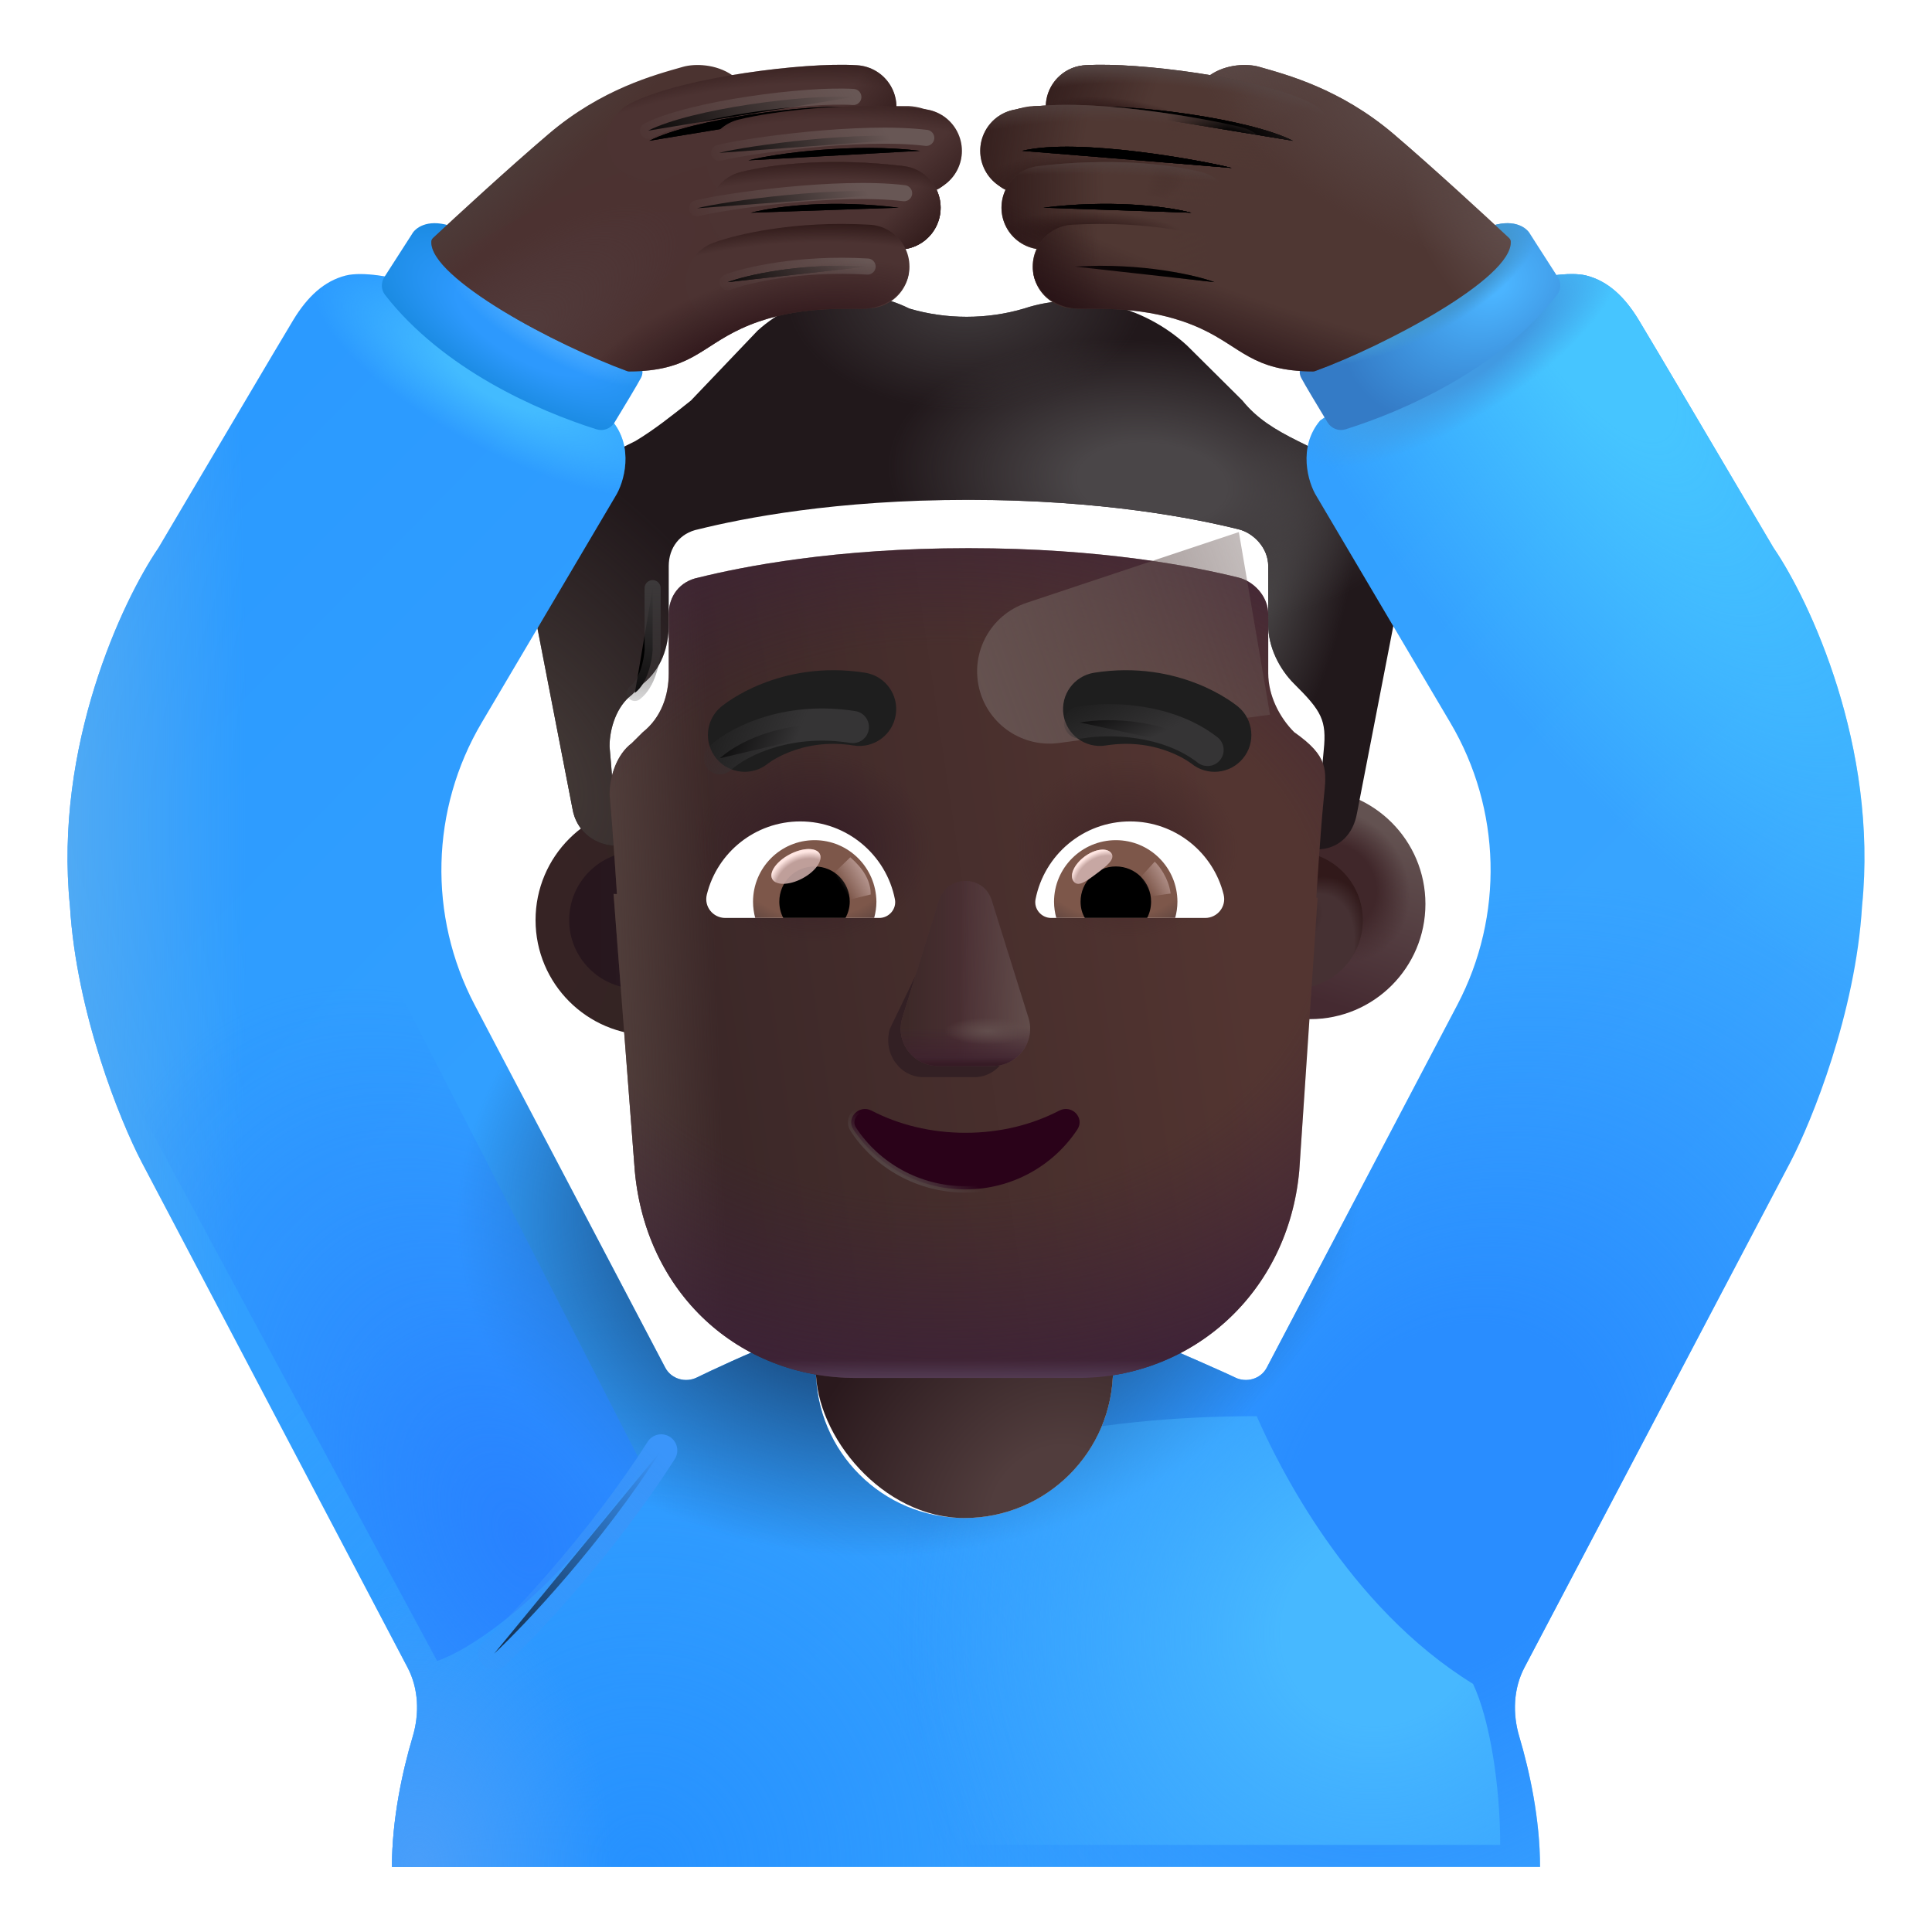 <svg viewBox="1 1 30 30" xmlns="http://www.w3.org/2000/svg">
<g filter="url(#filter0_i_4002_3718)">
<circle cx="10.904" cy="15.287" r="1.788" fill="url(#paint0_radial_4002_3718)"/>
</g>
<g filter="url(#filter1_f_4002_3718)">
<circle cx="10.904" cy="15.287" r="1.066" fill="url(#paint1_linear_4002_3718)"/>
</g>
<g filter="url(#filter2_i_4002_3718)">
<circle cx="21.096" cy="15.287" r="1.788" fill="url(#paint2_linear_4002_3718)"/>
<circle cx="21.096" cy="15.287" r="1.788" fill="url(#paint3_radial_4002_3718)"/>
</g>
<g filter="url(#filter3_f_4002_3718)">
<circle cx="21.096" cy="15.287" r="1.066" fill="#463133"/>
<circle cx="21.096" cy="15.287" r="1.066" fill="url(#paint4_radial_4002_3718)"/>
<circle cx="21.096" cy="15.287" r="1.066" fill="url(#paint5_radial_4002_3718)"/>
</g>
<g filter="url(#filter4_i_4002_3718)">
<path d="M21.153 8.348L21.613 8.576C22.417 8.976 22.877 9.89 22.705 10.862L22.073 14.118C22.016 14.455 21.794 14.681 21.46 14.69C21.453 14.69 21.447 14.69 21.44 14.69C21.44 14.69 21.498 13.719 21.555 13.147C21.602 12.683 21.521 12.542 21.096 12.119C20.866 11.89 20.693 11.547 20.693 11.205V10.29C20.693 10.005 20.463 9.776 20.234 9.719C19.544 9.548 18.108 9.262 16.039 9.262C13.97 9.262 12.534 9.548 11.844 9.719C11.557 9.776 11.384 10.005 11.384 10.29V11.205C11.384 11.547 11.269 11.89 10.982 12.119L10.81 12.29C10.58 12.462 10.465 12.804 10.465 13.09C10.522 13.719 10.58 14.633 10.58 14.633C10.562 14.633 10.545 14.632 10.527 14.631C10.206 14.609 9.945 14.387 9.89 14.061L9.258 10.805C9.143 9.89 9.603 8.976 10.408 8.576L10.867 8.348C11.155 8.176 11.442 7.948 11.729 7.719L12.764 6.634C13.396 6.062 14.315 5.891 15.12 6.291C15.694 6.462 16.326 6.462 16.901 6.291C17.763 6.005 18.74 6.234 19.429 6.862L20.291 7.719C20.521 8.005 20.808 8.176 21.153 8.348Z" fill="#21181B"/>
<path d="M21.153 8.348L21.613 8.576C22.417 8.976 22.877 9.89 22.705 10.862L22.073 14.118C22.016 14.455 21.794 14.681 21.46 14.69C21.453 14.69 21.447 14.69 21.44 14.69C21.44 14.69 21.498 13.719 21.555 13.147C21.602 12.683 21.521 12.542 21.096 12.119C20.866 11.89 20.693 11.547 20.693 11.205V10.29C20.693 10.005 20.463 9.776 20.234 9.719C19.544 9.548 18.108 9.262 16.039 9.262C13.97 9.262 12.534 9.548 11.844 9.719C11.557 9.776 11.384 10.005 11.384 10.29V11.205C11.384 11.547 11.269 11.89 10.982 12.119L10.81 12.29C10.58 12.462 10.465 12.804 10.465 13.09C10.522 13.719 10.58 14.633 10.58 14.633C10.562 14.633 10.545 14.632 10.527 14.631C10.206 14.609 9.945 14.387 9.89 14.061L9.258 10.805C9.143 9.89 9.603 8.976 10.408 8.576L10.867 8.348C11.155 8.176 11.442 7.948 11.729 7.719L12.764 6.634C13.396 6.062 14.315 5.891 15.12 6.291C15.694 6.462 16.326 6.462 16.901 6.291C17.763 6.005 18.74 6.234 19.429 6.862L20.291 7.719C20.521 8.005 20.808 8.176 21.153 8.348Z" fill="url(#paint6_radial_4002_3718)"/>
<path d="M21.153 8.348L21.613 8.576C22.417 8.976 22.877 9.89 22.705 10.862L22.073 14.118C22.016 14.455 21.794 14.681 21.46 14.69C21.453 14.69 21.447 14.69 21.44 14.69C21.44 14.69 21.498 13.719 21.555 13.147C21.602 12.683 21.521 12.542 21.096 12.119C20.866 11.89 20.693 11.547 20.693 11.205V10.29C20.693 10.005 20.463 9.776 20.234 9.719C19.544 9.548 18.108 9.262 16.039 9.262C13.97 9.262 12.534 9.548 11.844 9.719C11.557 9.776 11.384 10.005 11.384 10.29V11.205C11.384 11.547 11.269 11.89 10.982 12.119L10.81 12.29C10.58 12.462 10.465 12.804 10.465 13.09C10.522 13.719 10.58 14.633 10.58 14.633C10.562 14.633 10.545 14.632 10.527 14.631C10.206 14.609 9.945 14.387 9.89 14.061L9.258 10.805C9.143 9.89 9.603 8.976 10.408 8.576L10.867 8.348C11.155 8.176 11.442 7.948 11.729 7.719L12.764 6.634C13.396 6.062 14.315 5.891 15.12 6.291C15.694 6.462 16.326 6.462 16.901 6.291C17.763 6.005 18.74 6.234 19.429 6.862L20.291 7.719C20.521 8.005 20.808 8.176 21.153 8.348Z" fill="url(#paint7_radial_4002_3718)"/>
<path d="M21.153 8.348L21.613 8.576C22.417 8.976 22.877 9.89 22.705 10.862L22.073 14.118C22.016 14.455 21.794 14.681 21.46 14.69C21.453 14.69 21.447 14.69 21.44 14.69C21.44 14.69 21.498 13.719 21.555 13.147C21.602 12.683 21.521 12.542 21.096 12.119C20.866 11.89 20.693 11.547 20.693 11.205V10.29C20.693 10.005 20.463 9.776 20.234 9.719C19.544 9.548 18.108 9.262 16.039 9.262C13.97 9.262 12.534 9.548 11.844 9.719C11.557 9.776 11.384 10.005 11.384 10.29V11.205C11.384 11.547 11.269 11.89 10.982 12.119L10.81 12.29C10.58 12.462 10.465 12.804 10.465 13.09C10.522 13.719 10.58 14.633 10.58 14.633C10.562 14.633 10.545 14.632 10.527 14.631C10.206 14.609 9.945 14.387 9.89 14.061L9.258 10.805C9.143 9.89 9.603 8.976 10.408 8.576L10.867 8.348C11.155 8.176 11.442 7.948 11.729 7.719L12.764 6.634C13.396 6.062 14.315 5.891 15.12 6.291C15.694 6.462 16.326 6.462 16.901 6.291C17.763 6.005 18.74 6.234 19.429 6.862L20.291 7.719C20.521 8.005 20.808 8.176 21.153 8.348Z" fill="url(#paint8_radial_4002_3718)"/>
<path d="M21.153 8.348L21.613 8.576C22.417 8.976 22.877 9.89 22.705 10.862L22.073 14.118C22.016 14.455 21.794 14.681 21.46 14.69C21.453 14.69 21.447 14.69 21.44 14.69C21.44 14.69 21.498 13.719 21.555 13.147C21.602 12.683 21.521 12.542 21.096 12.119C20.866 11.89 20.693 11.547 20.693 11.205V10.29C20.693 10.005 20.463 9.776 20.234 9.719C19.544 9.548 18.108 9.262 16.039 9.262C13.97 9.262 12.534 9.548 11.844 9.719C11.557 9.776 11.384 10.005 11.384 10.29V11.205C11.384 11.547 11.269 11.89 10.982 12.119L10.81 12.29C10.58 12.462 10.465 12.804 10.465 13.09C10.522 13.719 10.58 14.633 10.58 14.633C10.562 14.633 10.545 14.632 10.527 14.631C10.206 14.609 9.945 14.387 9.89 14.061L9.258 10.805C9.143 9.89 9.603 8.976 10.408 8.576L10.867 8.348C11.155 8.176 11.442 7.948 11.729 7.719L12.764 6.634C13.396 6.062 14.315 5.891 15.12 6.291C15.694 6.462 16.326 6.462 16.901 6.291C17.763 6.005 18.74 6.234 19.429 6.862L20.291 7.719C20.521 8.005 20.808 8.176 21.153 8.348Z" fill="url(#paint9_radial_4002_3718)"/>
</g>
<path d="M7.312 5.365C7.109 5.308 6.636 5.211 6.367 5.279C6.031 5.365 5.773 5.608 5.555 5.967C5.38 6.254 4.086 8.446 3.461 9.506C2.898 10.329 1.836 12.594 2.086 15.069C2.186 16.731 2.867 18.407 3.195 19.037L7.328 26.892C7.501 27.221 7.515 27.611 7.408 27.968C7.25 28.497 7.086 29.247 7.086 29.99H24.914C24.914 29.247 24.75 28.497 24.592 27.968C24.485 27.611 24.499 27.221 24.672 26.892L28.805 19.037C29.133 18.407 29.814 16.731 29.914 15.069C30.164 12.594 29.102 10.329 28.539 9.506C27.914 8.446 26.62 6.254 26.445 5.967C26.227 5.608 25.969 5.365 25.633 5.279C25.364 5.211 24.891 5.308 24.688 5.365L21.5 7.529C21.148 7.944 21.31 8.496 21.445 8.709L23.52 12.221C24.314 13.563 24.355 15.222 23.63 16.603L20.67 22.237C20.577 22.413 20.356 22.477 20.177 22.389C20.044 22.322 19.265 21.98 18.834 21.799C18.539 21.936 18.615 21.924 18.283 21.974V22.265C18.283 23.539 17.25 24.572 15.976 24.572C14.701 24.572 13.668 23.539 13.668 22.265V21.88C13.37 21.83 13.339 21.956 13.075 21.837C12.657 21.992 11.983 22.309 11.822 22.389C11.644 22.477 11.423 22.413 11.33 22.237L8.37 16.603C7.645 15.222 7.686 13.563 8.48 12.221L10.555 8.709C10.69 8.496 10.852 7.944 10.5 7.529L7.312 5.365Z" fill="url(#paint10_linear_4002_3718)"/>
<path d="M7.312 5.365C7.109 5.308 6.636 5.211 6.367 5.279C6.031 5.365 5.773 5.608 5.555 5.967C5.38 6.254 4.086 8.446 3.461 9.506C2.898 10.329 1.836 12.594 2.086 15.069C2.186 16.731 2.867 18.407 3.195 19.037L7.328 26.892C7.501 27.221 7.515 27.611 7.408 27.968C7.25 28.497 7.086 29.247 7.086 29.99H24.914C24.914 29.247 24.75 28.497 24.592 27.968C24.485 27.611 24.499 27.221 24.672 26.892L28.805 19.037C29.133 18.407 29.814 16.731 29.914 15.069C30.164 12.594 29.102 10.329 28.539 9.506C27.914 8.446 26.62 6.254 26.445 5.967C26.227 5.608 25.969 5.365 25.633 5.279C25.364 5.211 24.891 5.308 24.688 5.365L21.5 7.529C21.148 7.944 21.31 8.496 21.445 8.709L23.52 12.221C24.314 13.563 24.355 15.222 23.63 16.603L20.67 22.237C20.577 22.413 20.356 22.477 20.177 22.389C20.044 22.322 19.265 21.98 18.834 21.799C18.539 21.936 18.615 21.924 18.283 21.974V22.265C18.283 23.539 17.25 24.572 15.976 24.572C14.701 24.572 13.668 23.539 13.668 22.265V21.88C13.37 21.83 13.339 21.956 13.075 21.837C12.657 21.992 11.983 22.309 11.822 22.389C11.644 22.477 11.423 22.413 11.33 22.237L8.37 16.603C7.645 15.222 7.686 13.563 8.48 12.221L10.555 8.709C10.69 8.496 10.852 7.944 10.5 7.529L7.312 5.365Z" fill="url(#paint11_radial_4002_3718)"/>
<path d="M7.312 5.365C7.109 5.308 6.636 5.211 6.367 5.279C6.031 5.365 5.773 5.608 5.555 5.967C5.38 6.254 4.086 8.446 3.461 9.506C2.898 10.329 1.836 12.594 2.086 15.069C2.186 16.731 2.867 18.407 3.195 19.037L7.328 26.892C7.501 27.221 7.515 27.611 7.408 27.968C7.25 28.497 7.086 29.247 7.086 29.99H24.914C24.914 29.247 24.75 28.497 24.592 27.968C24.485 27.611 24.499 27.221 24.672 26.892L28.805 19.037C29.133 18.407 29.814 16.731 29.914 15.069C30.164 12.594 29.102 10.329 28.539 9.506C27.914 8.446 26.62 6.254 26.445 5.967C26.227 5.608 25.969 5.365 25.633 5.279C25.364 5.211 24.891 5.308 24.688 5.365L21.5 7.529C21.148 7.944 21.31 8.496 21.445 8.709L23.52 12.221C24.314 13.563 24.355 15.222 23.63 16.603L20.67 22.237C20.577 22.413 20.356 22.477 20.177 22.389C20.044 22.322 19.265 21.98 18.834 21.799C18.539 21.936 18.615 21.924 18.283 21.974V22.265C18.283 23.539 17.25 24.572 15.976 24.572C14.701 24.572 13.668 23.539 13.668 22.265V21.88C13.37 21.83 13.339 21.956 13.075 21.837C12.657 21.992 11.983 22.309 11.822 22.389C11.644 22.477 11.423 22.413 11.33 22.237L8.37 16.603C7.645 15.222 7.686 13.563 8.48 12.221L10.555 8.709C10.69 8.496 10.852 7.944 10.5 7.529L7.312 5.365Z" fill="url(#paint12_radial_4002_3718)"/>
<path d="M7.312 5.365C7.109 5.308 6.636 5.211 6.367 5.279C6.031 5.365 5.773 5.608 5.555 5.967C5.38 6.254 4.086 8.446 3.461 9.506C2.898 10.329 1.836 12.594 2.086 15.069C2.186 16.731 2.867 18.407 3.195 19.037L7.328 26.892C7.501 27.221 7.515 27.611 7.408 27.968C7.25 28.497 7.086 29.247 7.086 29.99H24.914C24.914 29.247 24.75 28.497 24.592 27.968C24.485 27.611 24.499 27.221 24.672 26.892L28.805 19.037C29.133 18.407 29.814 16.731 29.914 15.069C30.164 12.594 29.102 10.329 28.539 9.506C27.914 8.446 26.62 6.254 26.445 5.967C26.227 5.608 25.969 5.365 25.633 5.279C25.364 5.211 24.891 5.308 24.688 5.365L21.5 7.529C21.148 7.944 21.31 8.496 21.445 8.709L23.52 12.221C24.314 13.563 24.355 15.222 23.63 16.603L20.67 22.237C20.577 22.413 20.356 22.477 20.177 22.389C20.044 22.322 19.265 21.98 18.834 21.799C18.539 21.936 18.615 21.924 18.283 21.974V22.265C18.283 23.539 17.25 24.572 15.976 24.572C14.701 24.572 13.668 23.539 13.668 22.265V21.88C13.37 21.83 13.339 21.956 13.075 21.837C12.657 21.992 11.983 22.309 11.822 22.389C11.644 22.477 11.423 22.413 11.33 22.237L8.37 16.603C7.645 15.222 7.686 13.563 8.48 12.221L10.555 8.709C10.69 8.496 10.852 7.944 10.5 7.529L7.312 5.365Z" fill="url(#paint13_radial_4002_3718)"/>
<path d="M7.312 5.365C7.109 5.308 6.636 5.211 6.367 5.279C6.031 5.365 5.773 5.608 5.555 5.967C5.38 6.254 4.086 8.446 3.461 9.506C2.898 10.329 1.836 12.594 2.086 15.069C2.186 16.731 2.867 18.407 3.195 19.037L7.328 26.892C7.501 27.221 7.515 27.611 7.408 27.968C7.25 28.497 7.086 29.247 7.086 29.99H24.914C24.914 29.247 24.75 28.497 24.592 27.968C24.485 27.611 24.499 27.221 24.672 26.892L28.805 19.037C29.133 18.407 29.814 16.731 29.914 15.069C30.164 12.594 29.102 10.329 28.539 9.506C27.914 8.446 26.62 6.254 26.445 5.967C26.227 5.608 25.969 5.365 25.633 5.279C25.364 5.211 24.891 5.308 24.688 5.365L21.5 7.529C21.148 7.944 21.31 8.496 21.445 8.709L23.52 12.221C24.314 13.563 24.355 15.222 23.63 16.603L20.67 22.237C20.577 22.413 20.356 22.477 20.177 22.389C20.044 22.322 19.265 21.98 18.834 21.799C18.539 21.936 18.615 21.924 18.283 21.974V22.265C18.283 23.539 17.25 24.572 15.976 24.572C14.701 24.572 13.668 23.539 13.668 22.265V21.88C13.37 21.83 13.339 21.956 13.075 21.837C12.657 21.992 11.983 22.309 11.822 22.389C11.644 22.477 11.423 22.413 11.33 22.237L8.37 16.603C7.645 15.222 7.686 13.563 8.48 12.221L10.555 8.709C10.69 8.496 10.852 7.944 10.5 7.529L7.312 5.365Z" fill="url(#paint14_radial_4002_3718)"/>
<path d="M7.312 5.365C7.109 5.308 6.636 5.211 6.367 5.279C6.031 5.365 5.773 5.608 5.555 5.967C5.38 6.254 4.086 8.446 3.461 9.506C2.898 10.329 1.836 12.594 2.086 15.069C2.186 16.731 2.867 18.407 3.195 19.037L7.328 26.892C7.501 27.221 7.515 27.611 7.408 27.968C7.25 28.497 7.086 29.247 7.086 29.99H24.914C24.914 29.247 24.75 28.497 24.592 27.968C24.485 27.611 24.499 27.221 24.672 26.892L28.805 19.037C29.133 18.407 29.814 16.731 29.914 15.069C30.164 12.594 29.102 10.329 28.539 9.506C27.914 8.446 26.62 6.254 26.445 5.967C26.227 5.608 25.969 5.365 25.633 5.279C25.364 5.211 24.891 5.308 24.688 5.365L21.5 7.529C21.148 7.944 21.31 8.496 21.445 8.709L23.52 12.221C24.314 13.563 24.355 15.222 23.63 16.603L20.67 22.237C20.577 22.413 20.356 22.477 20.177 22.389C20.044 22.322 19.265 21.98 18.834 21.799C18.539 21.936 18.615 21.924 18.283 21.974V22.265C18.283 23.539 17.25 24.572 15.976 24.572C14.701 24.572 13.668 23.539 13.668 22.265V21.88C13.37 21.83 13.339 21.956 13.075 21.837C12.657 21.992 11.983 22.309 11.822 22.389C11.644 22.477 11.423 22.413 11.33 22.237L8.37 16.603C7.645 15.222 7.686 13.563 8.48 12.221L10.555 8.709C10.69 8.496 10.852 7.944 10.5 7.529L7.312 5.365Z" fill="url(#paint15_radial_4002_3718)"/>
<path d="M7.312 5.365C7.109 5.308 6.636 5.211 6.367 5.279C6.031 5.365 5.773 5.608 5.555 5.967C5.38 6.254 4.086 8.446 3.461 9.506C2.898 10.329 1.836 12.594 2.086 15.069C2.186 16.731 2.867 18.407 3.195 19.037L7.328 26.892C7.501 27.221 7.515 27.611 7.408 27.968C7.25 28.497 7.086 29.247 7.086 29.99H24.914C24.914 29.247 24.75 28.497 24.592 27.968C24.485 27.611 24.499 27.221 24.672 26.892L28.805 19.037C29.133 18.407 29.814 16.731 29.914 15.069C30.164 12.594 29.102 10.329 28.539 9.506C27.914 8.446 26.62 6.254 26.445 5.967C26.227 5.608 25.969 5.365 25.633 5.279C25.364 5.211 24.891 5.308 24.688 5.365L21.5 7.529C21.148 7.944 21.31 8.496 21.445 8.709L23.52 12.221C24.314 13.563 24.355 15.222 23.63 16.603L20.67 22.237C20.577 22.413 20.356 22.477 20.177 22.389C20.044 22.322 19.265 21.98 18.834 21.799C18.539 21.936 18.615 21.924 18.283 21.974V22.265C18.283 23.539 17.25 24.572 15.976 24.572C14.701 24.572 13.668 23.539 13.668 22.265V21.88C13.37 21.83 13.339 21.956 13.075 21.837C12.657 21.992 11.983 22.309 11.822 22.389C11.644 22.477 11.423 22.413 11.33 22.237L8.37 16.603C7.645 15.222 7.686 13.563 8.48 12.221L10.555 8.709C10.69 8.496 10.852 7.944 10.5 7.529L7.312 5.365Z" fill="url(#paint16_radial_4002_3718)"/>
<path d="M7.312 5.365C7.109 5.308 6.636 5.211 6.367 5.279C6.031 5.365 5.773 5.608 5.555 5.967C5.38 6.254 4.086 8.446 3.461 9.506C2.898 10.329 1.836 12.594 2.086 15.069C2.186 16.731 2.867 18.407 3.195 19.037L7.328 26.892C7.501 27.221 7.515 27.611 7.408 27.968C7.25 28.497 7.086 29.247 7.086 29.99H24.914C24.914 29.247 24.75 28.497 24.592 27.968C24.485 27.611 24.499 27.221 24.672 26.892L28.805 19.037C29.133 18.407 29.814 16.731 29.914 15.069C30.164 12.594 29.102 10.329 28.539 9.506C27.914 8.446 26.62 6.254 26.445 5.967C26.227 5.608 25.969 5.365 25.633 5.279C25.364 5.211 24.891 5.308 24.688 5.365L21.5 7.529C21.148 7.944 21.31 8.496 21.445 8.709L23.52 12.221C24.314 13.563 24.355 15.222 23.63 16.603L20.67 22.237C20.577 22.413 20.356 22.477 20.177 22.389C20.044 22.322 19.265 21.98 18.834 21.799C18.539 21.936 18.615 21.924 18.283 21.974V22.265C18.283 23.539 17.25 24.572 15.976 24.572C14.701 24.572 13.668 23.539 13.668 22.265V21.88C13.37 21.83 13.339 21.956 13.075 21.837C12.657 21.992 11.983 22.309 11.822 22.389C11.644 22.477 11.423 22.413 11.33 22.237L8.37 16.603C7.645 15.222 7.686 13.563 8.48 12.221L10.555 8.709C10.69 8.496 10.852 7.944 10.5 7.529L7.312 5.365Z" fill="url(#paint17_radial_4002_3718)"/>
<path d="M7.312 5.365C7.109 5.308 6.636 5.211 6.367 5.279C6.031 5.365 5.773 5.608 5.555 5.967C5.38 6.254 4.086 8.446 3.461 9.506C2.898 10.329 1.836 12.594 2.086 15.069C2.186 16.731 2.867 18.407 3.195 19.037L7.328 26.892C7.501 27.221 7.515 27.611 7.408 27.968C7.25 28.497 7.086 29.247 7.086 29.99H24.914C24.914 29.247 24.75 28.497 24.592 27.968C24.485 27.611 24.499 27.221 24.672 26.892L28.805 19.037C29.133 18.407 29.814 16.731 29.914 15.069C30.164 12.594 29.102 10.329 28.539 9.506C27.914 8.446 26.62 6.254 26.445 5.967C26.227 5.608 25.969 5.365 25.633 5.279C25.364 5.211 24.891 5.308 24.688 5.365L21.5 7.529C21.148 7.944 21.31 8.496 21.445 8.709L23.52 12.221C24.314 13.563 24.355 15.222 23.63 16.603L20.67 22.237C20.577 22.413 20.356 22.477 20.177 22.389C20.044 22.322 19.265 21.98 18.834 21.799C18.539 21.936 18.615 21.924 18.283 21.974V22.265C18.283 23.539 17.25 24.572 15.976 24.572C14.701 24.572 13.668 23.539 13.668 22.265V21.88C13.37 21.83 13.339 21.956 13.075 21.837C12.657 21.992 11.983 22.309 11.822 22.389C11.644 22.477 11.423 22.413 11.33 22.237L8.37 16.603C7.645 15.222 7.686 13.563 8.48 12.221L10.555 8.709C10.69 8.496 10.852 7.944 10.5 7.529L7.312 5.365Z" fill="url(#paint18_radial_4002_3718)"/>
<g filter="url(#filter5_f_4002_3718)">
<path d="M23.873 27.147C21.923 25.947 20.837 23.73 20.514 22.99C15.339 22.99 11.232 24.959 10.107 29.647H24.295C24.295 28.747 24.139 27.709 23.873 27.147Z" fill="url(#paint19_radial_4002_3718)"/>
</g>
<rect x="13.668" y="17.985" width="4.615" height="6.587" rx="2.307" fill="url(#paint20_radial_4002_3718)"/>
<path d="M7.397 4.635L6.969 5.301C6.914 5.387 6.916 5.498 6.979 5.579C7.878 6.734 9.353 7.38 10.262 7.666C10.37 7.7 10.485 7.655 10.543 7.559C10.694 7.311 10.897 6.974 10.952 6.869C11.021 6.738 10.923 6.637 10.866 6.604L7.85 4.775L7.975 4.502C7.625 4.396 7.444 4.546 7.397 4.635Z" fill="url(#paint21_radial_4002_3718)"/>
<path d="M7.397 4.635L6.969 5.301C6.914 5.387 6.916 5.498 6.979 5.579C7.878 6.734 9.353 7.38 10.262 7.666C10.37 7.7 10.485 7.655 10.543 7.559C10.694 7.311 10.897 6.974 10.952 6.869C11.021 6.738 10.923 6.637 10.866 6.604L7.85 4.775L7.975 4.502C7.625 4.396 7.444 4.546 7.397 4.635Z" fill="url(#paint22_radial_4002_3718)"/>
<path d="M24.76 4.635L25.188 5.301C25.244 5.387 25.241 5.498 25.178 5.579C24.279 6.734 22.805 7.38 21.895 7.666C21.788 7.7 21.673 7.655 21.614 7.559C21.464 7.311 21.261 6.974 21.206 6.869C21.137 6.738 21.234 6.637 21.291 6.604L24.307 4.775L24.182 4.502C24.532 4.396 24.713 4.546 24.76 4.635Z" fill="url(#paint23_radial_4002_3718)"/>
<path d="M24.76 4.635L25.188 5.301C25.244 5.387 25.241 5.498 25.178 5.579C24.279 6.734 22.805 7.38 21.895 7.666C21.788 7.7 21.673 7.655 21.614 7.559C21.464 7.311 21.261 6.974 21.206 6.869C21.137 6.738 21.234 6.637 21.291 6.604L24.307 4.775L24.182 4.502C24.532 4.396 24.713 4.546 24.76 4.635Z" fill="url(#paint24_radial_4002_3718)"/>
<path d="M9.515 3.084C8.891 3.616 8.078 4.365 7.725 4.695C7.71 4.71 7.699 4.728 7.698 4.749C7.665 5.322 9.667 6.374 10.737 6.762C10.748 6.766 10.759 6.768 10.771 6.768C11.712 6.763 11.876 6.396 12.507 6.104C13.233 5.768 13.983 5.795 14.374 5.795C14.765 5.795 14.976 5.576 15.069 5.381C15.133 5.248 15.134 5.065 15.04 4.858C15.126 4.858 15.363 4.77 15.482 4.576C15.657 4.308 15.59 4.068 15.538 3.951C15.694 3.889 15.875 3.647 15.851 3.303C15.813 2.765 15.288 2.641 15.069 2.647H14.905C14.918 2.097 14.32 2.046 14.091 2.072L12.374 2.17C12.116 1.99 11.785 1.987 11.608 2.037C11.176 2.16 10.345 2.376 9.515 3.084Z" fill="url(#paint25_radial_4002_3718)"/>
<path d="M9.515 3.084C8.891 3.616 8.078 4.365 7.725 4.695C7.71 4.71 7.699 4.728 7.698 4.749C7.665 5.322 9.667 6.374 10.737 6.762C10.748 6.766 10.759 6.768 10.771 6.768C11.712 6.763 11.876 6.396 12.507 6.104C13.233 5.768 13.983 5.795 14.374 5.795C14.765 5.795 14.976 5.576 15.069 5.381C15.133 5.248 15.134 5.065 15.04 4.858C15.126 4.858 15.363 4.77 15.482 4.576C15.657 4.308 15.59 4.068 15.538 3.951C15.694 3.889 15.875 3.647 15.851 3.303C15.813 2.765 15.288 2.641 15.069 2.647H14.905C14.918 2.097 14.32 2.046 14.091 2.072L12.374 2.17C12.116 1.99 11.785 1.987 11.608 2.037C11.176 2.16 10.345 2.376 9.515 3.084Z" fill="url(#paint26_radial_4002_3718)"/>
<path d="M22.643 3.084C23.266 3.616 24.08 4.365 24.432 4.695C24.447 4.71 24.458 4.728 24.459 4.749C24.492 5.322 22.491 6.374 21.421 6.762C21.41 6.766 21.398 6.768 21.387 6.768C20.446 6.763 20.282 6.396 19.651 6.104C18.924 5.768 18.174 5.795 17.784 5.795C17.393 5.795 17.182 5.576 17.088 5.381C17.024 5.248 17.024 5.065 17.117 4.858C17.032 4.858 16.795 4.77 16.676 4.576C16.501 4.308 16.567 4.068 16.619 3.951C16.463 3.889 16.283 3.647 16.307 3.303C16.344 2.765 16.869 2.641 17.088 2.647H17.252C17.24 2.097 17.837 2.046 18.067 2.072L19.784 2.17C20.041 1.99 20.373 1.987 20.549 2.037C20.981 2.16 21.812 2.376 22.643 3.084Z" fill="url(#paint27_radial_4002_3718)"/>
<path d="M22.643 3.084C23.266 3.616 24.08 4.365 24.432 4.695C24.447 4.71 24.458 4.728 24.459 4.749C24.492 5.322 22.491 6.374 21.421 6.762C21.41 6.766 21.398 6.768 21.387 6.768C20.446 6.763 20.282 6.396 19.651 6.104C18.924 5.768 18.174 5.795 17.784 5.795C17.393 5.795 17.182 5.576 17.088 5.381C17.024 5.248 17.024 5.065 17.117 4.858C17.032 4.858 16.795 4.77 16.676 4.576C16.501 4.308 16.567 4.068 16.619 3.951C16.463 3.889 16.283 3.647 16.307 3.303C16.344 2.765 16.869 2.641 17.088 2.647H17.252C17.24 2.097 17.837 2.046 18.067 2.072L19.784 2.17C20.041 1.99 20.373 1.987 20.549 2.037C20.981 2.16 21.812 2.376 22.643 3.084Z" fill="url(#paint28_radial_4002_3718)"/>
<path d="M11.082 3.186C11.762 2.842 13.551 2.615 14.27 2.662" stroke="#4C3332" stroke-width="1.3" stroke-linecap="round"/>
<path d="M11.082 3.186C11.762 2.842 13.551 2.615 14.27 2.662" stroke="url(#paint29_radial_4002_3718)" stroke-width="1.3" stroke-linecap="round"/>
<path d="M11.082 3.186C11.762 2.842 13.551 2.615 14.27 2.662" stroke="url(#paint30_radial_4002_3718)" stroke-width="1.3" stroke-linecap="round"/>
<g filter="url(#filter6_f_4002_3718)">
<path d="M11.063 3.029C11.743 2.686 13.532 2.459 14.251 2.506" stroke="url(#paint31_linear_4002_3718)" stroke-width="0.25" stroke-linecap="round"/>
</g>
<path d="M21.076 3.186C20.396 2.842 18.607 2.615 17.888 2.662" stroke="url(#paint32_linear_4002_3718)" stroke-width="1.3" stroke-linecap="round"/>
<path d="M21.076 3.186C20.396 2.842 18.607 2.615 17.888 2.662" stroke="url(#paint33_linear_4002_3718)" stroke-width="1.3" stroke-linecap="round"/>
<path d="M21.076 3.186C20.396 2.842 18.607 2.615 17.888 2.662" stroke="url(#paint34_radial_4002_3718)" stroke-width="1.3" stroke-linecap="round"/>
<path d="M21.076 3.186C20.396 2.842 18.607 2.615 17.888 2.662" stroke="url(#paint35_radial_4002_3718)" stroke-width="1.3" stroke-linecap="round"/>
<path d="M12.62 3.49C13.05 3.381 14.271 3.217 15.286 3.342" stroke="#4C3332" stroke-width="1.3" stroke-linecap="round"/>
<path d="M12.62 3.49C13.05 3.381 14.271 3.217 15.286 3.342" stroke="url(#paint36_radial_4002_3718)" stroke-width="1.3" stroke-linecap="round"/>
<path d="M12.62 3.49C13.05 3.381 14.271 3.217 15.286 3.342" stroke="url(#paint37_radial_4002_3718)" stroke-width="1.3" stroke-linecap="round"/>
<g filter="url(#filter7_f_4002_3718)">
<path d="M12.166 3.374C12.596 3.265 14.367 3.016 15.383 3.141" stroke="url(#paint38_linear_4002_3718)" stroke-width="0.25" stroke-linecap="round"/>
</g>
<path d="M20.126 3.608C19.696 3.498 17.751 3.131 16.871 3.342" stroke="url(#paint39_linear_4002_3718)" stroke-width="1.3" stroke-linecap="round"/>
<path d="M20.126 3.608C19.696 3.498 17.751 3.131 16.871 3.342" stroke="url(#paint40_linear_4002_3718)" stroke-width="1.3" stroke-linecap="round"/>
<path d="M20.126 3.608C19.696 3.498 17.751 3.131 16.871 3.342" stroke="url(#paint41_radial_4002_3718)" stroke-width="1.3" stroke-linecap="round"/>
<path d="M20.126 3.608C19.696 3.498 17.751 3.131 16.871 3.342" stroke="url(#paint42_radial_4002_3718)" stroke-width="1.3" stroke-linecap="round"/>
<path d="M12.659 4.303C13.089 4.194 13.941 4.1 14.956 4.225" stroke="#4C3332" stroke-width="1.3" stroke-linecap="round"/>
<path d="M12.659 4.303C13.089 4.194 13.941 4.1 14.956 4.225" stroke="url(#paint43_radial_4002_3718)" stroke-width="1.3" stroke-linecap="round"/>
<path d="M12.659 4.303C13.089 4.194 13.941 4.1 14.956 4.225" stroke="url(#paint44_radial_4002_3718)" stroke-width="1.3" stroke-linecap="round"/>
<path d="M12.659 4.303C13.089 4.194 13.941 4.1 14.956 4.225" stroke="#4C3332" stroke-width="1.3" stroke-linecap="round"/>
<path d="M12.659 4.303C13.089 4.194 13.941 4.1 14.956 4.225" stroke="url(#paint45_radial_4002_3718)" stroke-width="1.3" stroke-linecap="round"/>
<path d="M12.659 4.303C13.089 4.194 13.941 4.1 14.956 4.225" stroke="url(#paint46_radial_4002_3718)" stroke-width="1.3" stroke-linecap="round"/>
<path d="M19.498 4.303C19.068 4.194 18.217 4.1 17.201 4.225" stroke="url(#paint47_linear_4002_3718)" stroke-width="1.3" stroke-linecap="round"/>
<path d="M19.498 4.303C19.068 4.194 18.217 4.1 17.201 4.225" stroke="url(#paint48_linear_4002_3718)" stroke-width="1.3" stroke-linecap="round"/>
<path d="M19.498 4.303C19.068 4.194 18.217 4.1 17.201 4.225" stroke="url(#paint49_radial_4002_3718)" stroke-width="1.3" stroke-linecap="round"/>
<path d="M19.498 4.303C19.068 4.194 18.217 4.1 17.201 4.225" stroke="url(#paint50_radial_4002_3718)" stroke-width="1.3" stroke-linecap="round"/>
<path d="M12.3 5.381C12.574 5.279 13.402 5.076 14.472 5.139" stroke="#4C3332" stroke-width="1.3" stroke-linecap="round"/>
<path d="M12.3 5.381C12.574 5.279 13.402 5.076 14.472 5.139" stroke="url(#paint51_radial_4002_3718)" stroke-width="1.3" stroke-linecap="round"/>
<g filter="url(#filter8_f_4002_3718)">
<path d="M12.3 5.381C12.574 5.279 13.402 5.076 14.472 5.139" stroke="url(#paint52_linear_4002_3718)" stroke-width="0.25" stroke-linecap="round"/>
</g>
<g filter="url(#filter9_f_4002_3718)">
<path d="M11.823 4.234C12.252 4.125 14.024 3.875 15.039 4" stroke="url(#paint53_linear_4002_3718)" stroke-width="0.25" stroke-linecap="round"/>
</g>
<path d="M19.857 5.381C19.584 5.279 18.756 5.076 17.686 5.139" stroke="url(#paint54_linear_4002_3718)" stroke-width="1.3" stroke-linecap="round"/>
<path d="M19.857 5.381C19.584 5.279 18.756 5.076 17.686 5.139" stroke="url(#paint55_linear_4002_3718)" stroke-width="1.3" stroke-linecap="round"/>
<path d="M22.643 3.084C23.266 3.616 24.08 4.365 24.432 4.695C24.447 4.71 24.458 4.728 24.459 4.749C24.492 5.322 22.491 6.374 21.421 6.762C21.41 6.766 21.398 6.768 21.387 6.768C20.446 6.763 20.282 6.396 19.651 6.104C18.924 5.768 18.174 5.795 17.784 5.795C17.393 5.795 17.182 5.576 17.088 5.381C17.024 5.248 17.024 5.065 17.117 4.858C17.032 4.858 16.795 4.77 16.676 4.576C16.501 4.308 16.567 4.068 16.619 3.951C16.463 3.889 16.283 3.647 16.307 3.303C16.344 2.765 16.869 2.641 17.088 2.647H17.252C17.24 2.097 17.837 2.046 18.067 2.072L19.784 2.17C20.041 1.99 20.373 1.987 20.549 2.037C20.981 2.16 21.812 2.376 22.643 3.084Z" fill="url(#paint56_radial_4002_3718)"/>
<path d="M22.643 3.084C23.266 3.616 24.08 4.365 24.432 4.695C24.447 4.71 24.458 4.728 24.459 4.749C24.492 5.322 22.491 6.374 21.421 6.762C21.41 6.766 21.398 6.768 21.387 6.768C20.446 6.763 20.282 6.396 19.651 6.104C18.924 5.768 18.174 5.795 17.784 5.795C17.393 5.795 17.182 5.576 17.088 5.381C17.024 5.248 17.024 5.065 17.117 4.858C17.032 4.858 16.795 4.77 16.676 4.576C16.501 4.308 16.567 4.068 16.619 3.951C16.463 3.889 16.283 3.647 16.307 3.303C16.344 2.765 16.869 2.641 17.088 2.647H17.252C17.24 2.097 17.837 2.046 18.067 2.072L19.784 2.17C20.041 1.99 20.373 1.987 20.549 2.037C20.981 2.16 21.812 2.376 22.643 3.084Z" fill="url(#paint57_radial_4002_3718)"/>
<path d="M9.515 3.084C8.891 3.616 8.078 4.365 7.725 4.695C7.71 4.71 7.699 4.728 7.698 4.749C7.665 5.322 9.667 6.374 10.737 6.762C10.748 6.766 10.759 6.768 10.771 6.768C11.712 6.763 11.876 6.396 12.507 6.104C13.233 5.768 13.983 5.795 14.374 5.795C14.765 5.795 14.976 5.576 15.069 5.381C15.133 5.248 15.134 5.065 15.04 4.858C15.126 4.858 15.363 4.77 15.482 4.576C15.657 4.308 15.59 4.068 15.538 3.951C15.694 3.889 15.875 3.647 15.851 3.303C15.813 2.765 15.288 2.641 15.069 2.647H14.905C14.918 2.097 14.32 2.046 14.091 2.072L12.374 2.17C12.116 1.99 11.785 1.987 11.608 2.037C11.176 2.16 10.345 2.376 9.515 3.084Z" fill="url(#paint58_radial_4002_3718)"/>
<path d="M9.515 3.084C8.891 3.616 8.078 4.365 7.725 4.695C7.71 4.71 7.699 4.728 7.698 4.749C7.665 5.322 9.667 6.374 10.737 6.762C10.748 6.766 10.759 6.768 10.771 6.768C11.712 6.763 11.876 6.396 12.507 6.104C13.233 5.768 13.983 5.795 14.374 5.795C14.765 5.795 14.976 5.576 15.069 5.381C15.133 5.248 15.134 5.065 15.04 4.858C15.126 4.858 15.363 4.77 15.482 4.576C15.657 4.308 15.59 4.068 15.538 3.951C15.694 3.889 15.875 3.647 15.851 3.303C15.813 2.765 15.288 2.641 15.069 2.647H14.905C14.918 2.097 14.32 2.046 14.091 2.072L12.374 2.17C12.116 1.99 11.785 1.987 11.608 2.037C11.176 2.16 10.345 2.376 9.515 3.084Z" fill="url(#paint59_radial_4002_3718)"/>
<g filter="url(#filter10_f_4002_3718)">
<path d="M7.788 26.791L2.344 16.694L6.938 15.882L10.976 23.759C9.626 25.784 8.288 26.624 7.788 26.791Z" fill="url(#paint60_radial_4002_3718)"/>
</g>
<g filter="url(#filter11_f_4002_3718)">
<path d="M8.673 26.678C9.152 26.23 10.342 24.972 11.267 23.522" stroke="url(#paint61_linear_4002_3718)" stroke-width="0.5" stroke-linecap="round"/>
</g>
<g filter="url(#filter12_i_4002_3718)">
<path d="M10.527 14.631C10.545 14.632 10.562 14.633 10.58 14.633C10.58 14.633 10.522 13.719 10.465 13.09C10.465 12.804 10.58 12.462 10.81 12.29L10.982 12.119C11.269 11.89 11.384 11.547 11.384 11.205V10.29C11.384 10.005 11.557 9.776 11.844 9.719C12.534 9.548 13.97 9.262 16.039 9.262C18.108 9.262 19.544 9.548 20.234 9.719C20.463 9.776 20.693 10.005 20.693 10.29V11.205C20.693 11.547 20.866 11.89 21.096 12.119C21.633 12.496 21.6 12.703 21.555 13.147C21.498 13.719 21.44 14.69 21.44 14.69C21.447 14.69 21.453 14.69 21.46 14.69L21.175 18.93C21.003 20.826 19.513 22.147 17.736 22.147H14.296C12.462 22.147 11.029 20.826 10.857 18.93L10.527 14.631Z" fill="url(#paint62_linear_4002_3718)"/>
<path d="M10.527 14.631C10.545 14.632 10.562 14.633 10.58 14.633C10.58 14.633 10.522 13.719 10.465 13.09C10.465 12.804 10.58 12.462 10.81 12.29L10.982 12.119C11.269 11.89 11.384 11.547 11.384 11.205V10.29C11.384 10.005 11.557 9.776 11.844 9.719C12.534 9.548 13.97 9.262 16.039 9.262C18.108 9.262 19.544 9.548 20.234 9.719C20.463 9.776 20.693 10.005 20.693 10.29V11.205C20.693 11.547 20.866 11.89 21.096 12.119C21.633 12.496 21.6 12.703 21.555 13.147C21.498 13.719 21.44 14.69 21.44 14.69C21.447 14.69 21.453 14.69 21.46 14.69L21.175 18.93C21.003 20.826 19.513 22.147 17.736 22.147H14.296C12.462 22.147 11.029 20.826 10.857 18.93L10.527 14.631Z" fill="url(#paint63_linear_4002_3718)"/>
<path d="M10.527 14.631C10.545 14.632 10.562 14.633 10.58 14.633C10.58 14.633 10.522 13.719 10.465 13.09C10.465 12.804 10.58 12.462 10.81 12.29L10.982 12.119C11.269 11.89 11.384 11.547 11.384 11.205V10.29C11.384 10.005 11.557 9.776 11.844 9.719C12.534 9.548 13.97 9.262 16.039 9.262C18.108 9.262 19.544 9.548 20.234 9.719C20.463 9.776 20.693 10.005 20.693 10.29V11.205C20.693 11.547 20.866 11.89 21.096 12.119C21.633 12.496 21.6 12.703 21.555 13.147C21.498 13.719 21.44 14.69 21.44 14.69C21.447 14.69 21.453 14.69 21.46 14.69L21.175 18.93C21.003 20.826 19.513 22.147 17.736 22.147H14.296C12.462 22.147 11.029 20.826 10.857 18.93L10.527 14.631Z" fill="url(#paint64_radial_4002_3718)"/>
<path d="M10.527 14.631C10.545 14.632 10.562 14.633 10.58 14.633C10.58 14.633 10.522 13.719 10.465 13.09C10.465 12.804 10.58 12.462 10.81 12.29L10.982 12.119C11.269 11.89 11.384 11.547 11.384 11.205V10.29C11.384 10.005 11.557 9.776 11.844 9.719C12.534 9.548 13.97 9.262 16.039 9.262C18.108 9.262 19.544 9.548 20.234 9.719C20.463 9.776 20.693 10.005 20.693 10.29V11.205C20.693 11.547 20.866 11.89 21.096 12.119C21.633 12.496 21.6 12.703 21.555 13.147C21.498 13.719 21.44 14.69 21.44 14.69C21.447 14.69 21.453 14.69 21.46 14.69L21.175 18.93C21.003 20.826 19.513 22.147 17.736 22.147H14.296C12.462 22.147 11.029 20.826 10.857 18.93L10.527 14.631Z" fill="url(#paint65_radial_4002_3718)"/>
<path d="M10.527 14.631C10.545 14.632 10.562 14.633 10.58 14.633C10.58 14.633 10.522 13.719 10.465 13.09C10.465 12.804 10.58 12.462 10.81 12.29L10.982 12.119C11.269 11.89 11.384 11.547 11.384 11.205V10.29C11.384 10.005 11.557 9.776 11.844 9.719C12.534 9.548 13.97 9.262 16.039 9.262C18.108 9.262 19.544 9.548 20.234 9.719C20.463 9.776 20.693 10.005 20.693 10.29V11.205C20.693 11.547 20.866 11.89 21.096 12.119C21.633 12.496 21.6 12.703 21.555 13.147C21.498 13.719 21.44 14.69 21.44 14.69C21.447 14.69 21.453 14.69 21.46 14.69L21.175 18.93C21.003 20.826 19.513 22.147 17.736 22.147H14.296C12.462 22.147 11.029 20.826 10.857 18.93L10.527 14.631Z" fill="url(#paint66_radial_4002_3718)"/>
<path d="M10.527 14.631C10.545 14.632 10.562 14.633 10.58 14.633C10.58 14.633 10.522 13.719 10.465 13.09C10.465 12.804 10.58 12.462 10.81 12.29L10.982 12.119C11.269 11.89 11.384 11.547 11.384 11.205V10.29C11.384 10.005 11.557 9.776 11.844 9.719C12.534 9.548 13.97 9.262 16.039 9.262C18.108 9.262 19.544 9.548 20.234 9.719C20.463 9.776 20.693 10.005 20.693 10.29V11.205C20.693 11.547 20.866 11.89 21.096 12.119C21.633 12.496 21.6 12.703 21.555 13.147C21.498 13.719 21.44 14.69 21.44 14.69C21.447 14.69 21.453 14.69 21.46 14.69L21.175 18.93C21.003 20.826 19.513 22.147 17.736 22.147H14.296C12.462 22.147 11.029 20.826 10.857 18.93L10.527 14.631Z" fill="url(#paint67_linear_4002_3718)"/>
</g>
<g filter="url(#filter13_f_4002_3718)">
<path d="M20.237 9.262L16.94 10.361C16.378 10.548 16.059 11.139 16.21 11.711C16.354 12.258 16.883 12.612 17.444 12.537L20.721 12.098L20.237 9.262Z" fill="url(#paint68_linear_4002_3718)"/>
</g>
<g filter="url(#filter14_f_4002_3718)">
<path d="M15.696 15.156L14.817 16.977C14.708 17.352 14.969 17.726 15.34 17.726H16.13C16.5 17.726 16.761 17.346 16.652 16.977L16.119 15.156C16.004 14.753 15.816 14.753 15.696 15.156Z" fill="#332024"/>
</g>
<g filter="url(#filter15_f_4002_3718)">
<path d="M15.581 14.982L15.012 16.802C14.896 17.177 15.175 17.552 15.57 17.552H16.412C16.807 17.552 17.086 17.171 16.969 16.802L16.4 14.982C16.278 14.578 15.709 14.578 15.581 14.982Z" fill="#4B3034"/>
<path d="M15.581 14.982L15.012 16.802C14.896 17.177 15.175 17.552 15.57 17.552H16.412C16.807 17.552 17.086 17.171 16.969 16.802L16.4 14.982C16.278 14.578 15.709 14.578 15.581 14.982Z" fill="url(#paint69_linear_4002_3718)"/>
<path d="M15.581 14.982L15.012 16.802C14.896 17.177 15.175 17.552 15.57 17.552H16.412C16.807 17.552 17.086 17.171 16.969 16.802L16.4 14.982C16.278 14.578 15.709 14.578 15.581 14.982Z" fill="url(#paint70_linear_4002_3718)"/>
<path d="M15.581 14.982L15.012 16.802C14.896 17.177 15.175 17.552 15.57 17.552H16.412C16.807 17.552 17.086 17.171 16.969 16.802L16.4 14.982C16.278 14.578 15.709 14.578 15.581 14.982Z" fill="url(#paint71_linear_4002_3718)"/>
<path d="M15.581 14.982L15.012 16.802C14.896 17.177 15.175 17.552 15.57 17.552H16.412C16.807 17.552 17.086 17.171 16.969 16.802L16.4 14.982C16.278 14.578 15.709 14.578 15.581 14.982Z" fill="url(#paint72_radial_4002_3718)"/>
</g>
<path d="M15.581 14.982L15.012 16.802C14.896 17.177 15.175 17.552 15.57 17.552H16.412C16.807 17.552 17.086 17.171 16.969 16.802L16.4 14.982C16.278 14.578 15.709 14.578 15.581 14.982Z" fill="url(#paint73_linear_4002_3718)"/>
<path d="M14.53 18.244L14.53 18.244L14.529 18.244C14.434 18.195 14.334 18.226 14.275 18.288C14.215 18.351 14.192 18.451 14.253 18.541C14.621 19.098 15.261 19.469 15.991 19.469C16.72 19.469 17.36 19.097 17.728 18.54C17.789 18.449 17.767 18.349 17.706 18.286C17.646 18.224 17.547 18.196 17.452 18.244L17.452 18.244L17.451 18.244C17.029 18.464 16.532 18.59 15.991 18.59C15.455 18.59 14.952 18.464 14.53 18.244Z" fill="#2A0219" stroke="url(#paint74_linear_4002_3718)" stroke-width="0.1"/>
<g filter="url(#filter16_i_4002_3718)">
<path d="M19.975 12.373L19.974 12.372L19.972 12.371L19.967 12.367L19.954 12.357C19.944 12.349 19.931 12.339 19.916 12.328C19.885 12.305 19.842 12.275 19.788 12.242C19.682 12.175 19.53 12.091 19.339 12.016C18.954 11.864 18.405 11.741 17.74 11.846C17.428 11.896 17.215 12.188 17.264 12.5C17.313 12.812 17.606 13.025 17.918 12.976C18.344 12.908 18.686 12.987 18.918 13.079C19.036 13.125 19.125 13.175 19.181 13.21C19.21 13.228 19.229 13.242 19.24 13.25C19.244 13.253 19.247 13.255 19.249 13.256C19.491 13.454 19.848 13.42 20.049 13.179C20.251 12.937 20.218 12.576 19.975 12.373Z" fill="#1E1E1E"/>
</g>
<g filter="url(#filter17_i_4002_3718)">
<path d="M11.948 12.374L11.949 12.373L11.95 12.372L11.952 12.371L11.956 12.367L11.969 12.357C11.979 12.349 11.992 12.339 12.008 12.328C12.039 12.305 12.082 12.275 12.135 12.242C12.242 12.175 12.393 12.091 12.585 12.016C12.969 11.864 13.519 11.741 14.184 11.846C14.496 11.896 14.709 12.188 14.659 12.5C14.61 12.812 14.318 13.025 14.006 12.976C13.579 12.908 13.238 12.987 13.005 13.079C12.888 13.125 12.799 13.175 12.742 13.21C12.714 13.228 12.694 13.242 12.684 13.25C12.679 13.253 12.676 13.255 12.675 13.256C12.433 13.454 12.075 13.42 11.875 13.179C11.673 12.937 11.705 12.576 11.948 12.374Z" fill="#1E1E1E"/>
</g>
<path d="M18.549 13.755C19.248 13.755 19.839 14.237 20 14.889C20.048 15.076 19.904 15.254 19.713 15.254H17.323C17.171 15.254 17.05 15.115 17.08 14.963C17.215 14.276 17.819 13.755 18.549 13.755Z" fill="white"/>
<path d="M18.327 14.046C18.857 14.046 19.283 14.476 19.283 15.002C19.283 15.089 19.27 15.175 19.248 15.254H17.402C17.38 15.171 17.367 15.089 17.367 15.002C17.367 14.476 17.797 14.046 18.327 14.046Z" fill="url(#paint75_radial_4002_3718)"/>
<path d="M17.779 15.001C17.779 14.697 18.023 14.454 18.327 14.454C18.631 14.454 18.874 14.697 18.874 15.001C18.874 15.093 18.852 15.179 18.813 15.253H17.845C17.801 15.179 17.779 15.093 17.779 15.001Z" fill="black"/>
<g filter="url(#filter18_f_4002_3718)">
<path d="M18.256 14.248C18.324 14.339 18.182 14.45 18.02 14.571C17.858 14.692 17.738 14.777 17.671 14.686C17.602 14.595 17.678 14.423 17.84 14.302C18.002 14.181 18.188 14.157 18.256 14.248Z" fill="#C7A7A3"/>
<path d="M18.256 14.248C18.324 14.339 18.182 14.45 18.02 14.571C17.858 14.692 17.738 14.777 17.671 14.686C17.602 14.595 17.678 14.423 17.84 14.302C18.002 14.181 18.188 14.157 18.256 14.248Z" fill="url(#paint76_radial_4002_3718)"/>
</g>
<g filter="url(#filter19_f_4002_3718)">
<path d="M19.178 14.875C19.143 14.629 18.998 14.443 18.93 14.38L18.652 14.685L18.778 14.93L19.178 14.875Z" fill="url(#paint77_linear_4002_3718)"/>
</g>
<path d="M13.427 13.755C12.727 13.755 12.137 14.237 11.976 14.889C11.928 15.076 12.071 15.254 12.263 15.254H14.652C14.804 15.254 14.926 15.115 14.896 14.963C14.761 14.276 14.153 13.755 13.427 13.755Z" fill="white"/>
<path d="M13.649 14.046C13.118 14.046 12.693 14.476 12.693 15.002C12.693 15.089 12.706 15.175 12.727 15.254H14.574C14.596 15.171 14.609 15.089 14.609 15.002C14.604 14.476 14.179 14.046 13.649 14.046Z" fill="url(#paint78_radial_4002_3718)"/>
<path d="M14.195 15.001C14.195 14.697 13.952 14.454 13.648 14.454C13.344 14.454 13.101 14.697 13.101 15.001C13.101 15.093 13.123 15.179 13.162 15.253H14.13C14.169 15.179 14.195 15.093 14.195 15.001Z" fill="black"/>
<g filter="url(#filter20_f_4002_3718)">
<path d="M14.521 14.889C14.521 14.58 14.27 14.374 14.203 14.312L13.894 14.611L14.084 14.997L14.521 14.889Z" fill="url(#paint79_linear_4002_3718)"/>
</g>
<g filter="url(#filter21_f_4002_3718)">
<ellipse cx="13.36" cy="14.454" rx="0.417" ry="0.211" transform="rotate(-27.914 13.36 14.454)" fill="#C7A7A3" fill-opacity="0.9"/>
<ellipse cx="13.36" cy="14.454" rx="0.417" ry="0.211" transform="rotate(-27.914 13.36 14.454)" fill="url(#paint80_radial_4002_3718)"/>
</g>
<g filter="url(#filter22_f_4002_3718)">
<path d="M17.77 12.219C18.23 12.138 19.129 12.161 19.751 12.645" stroke="url(#paint81_linear_4002_3718)" stroke-width="0.5" stroke-linecap="round"/>
</g>
<g filter="url(#filter23_f_4002_3718)">
<path d="M12.178 12.774C12.528 12.464 13.294 12.138 14.243 12.289" stroke="url(#paint82_linear_4002_3718)" stroke-width="0.5" stroke-linecap="round"/>
</g>
<g filter="url(#filter24_f_4002_3718)">
<path d="M11.134 10.133V11.094C11.126 11.253 11.059 11.609 10.858 11.76" stroke="url(#paint83_linear_4002_3718)" stroke-width="0.25" stroke-linecap="round"/>
</g>
<defs>
<filter id="filter0_i_4002_3718" x="9.116" y="13.499" width="3.777" height="3.577" filterUnits="userSpaceOnUse" color-interpolation-filters="sRGB">
<feFlood flood-opacity="0" result="BackgroundImageFix"/>
<feBlend mode="normal" in="SourceGraphic" in2="BackgroundImageFix" result="shape"/>
<feColorMatrix in="SourceAlpha" type="matrix" values="0 0 0 0 0 0 0 0 0 0 0 0 0 0 0 0 0 0 127 0" result="hardAlpha"/>
<feOffset dx="0.2"/>
<feGaussianBlur stdDeviation="0.15"/>
<feComposite in2="hardAlpha" operator="arithmetic" k2="-1" k3="1"/>
<feColorMatrix type="matrix" values="0 0 0 0 0.341 0 0 0 0 0.271 0 0 0 0 0.255 0 0 0 1 0"/>
<feBlend mode="normal" in2="shape" result="effect1_innerShadow_4002_3718"/>
</filter>
<filter id="filter1_f_4002_3718" x="9.338" y="13.722" width="3.132" height="3.132" filterUnits="userSpaceOnUse" color-interpolation-filters="sRGB">
<feFlood flood-opacity="0" result="BackgroundImageFix"/>
<feBlend mode="normal" in="SourceGraphic" in2="BackgroundImageFix" result="shape"/>
<feGaussianBlur stdDeviation="0.25" result="effect1_foregroundBlur_4002_3718"/>
</filter>
<filter id="filter2_i_4002_3718" x="19.307" y="13.249" width="3.827" height="3.827" filterUnits="userSpaceOnUse" color-interpolation-filters="sRGB">
<feFlood flood-opacity="0" result="BackgroundImageFix"/>
<feBlend mode="normal" in="SourceGraphic" in2="BackgroundImageFix" result="shape"/>
<feColorMatrix in="SourceAlpha" type="matrix" values="0 0 0 0 0 0 0 0 0 0 0 0 0 0 0 0 0 0 127 0" result="hardAlpha"/>
<feOffset dx="0.25" dy="-0.25"/>
<feGaussianBlur stdDeviation="0.25"/>
<feComposite in2="hardAlpha" operator="arithmetic" k2="-1" k3="1"/>
<feColorMatrix type="matrix" values="0 0 0 0 0.243 0 0 0 0 0.141 0 0 0 0 0.224 0 0 0 1 0"/>
<feBlend mode="normal" in2="shape" result="effect1_innerShadow_4002_3718"/>
</filter>
<filter id="filter3_f_4002_3718" x="19.53" y="13.722" width="3.132" height="3.132" filterUnits="userSpaceOnUse" color-interpolation-filters="sRGB">
<feFlood flood-opacity="0" result="BackgroundImageFix"/>
<feBlend mode="normal" in="SourceGraphic" in2="BackgroundImageFix" result="shape"/>
<feGaussianBlur stdDeviation="0.25" result="effect1_foregroundBlur_4002_3718"/>
</filter>
<filter id="filter4_i_4002_3718" x="9.241" y="5.573" width="13.5" height="9.117" filterUnits="userSpaceOnUse" color-interpolation-filters="sRGB">
<feFlood flood-opacity="0" result="BackgroundImageFix"/>
<feBlend mode="normal" in="SourceGraphic" in2="BackgroundImageFix" result="shape"/>
<feColorMatrix in="SourceAlpha" type="matrix" values="0 0 0 0 0 0 0 0 0 0 0 0 0 0 0 0 0 0 127 0" result="hardAlpha"/>
<feOffset dy="-0.5"/>
<feGaussianBlur stdDeviation="0.375"/>
<feComposite in2="hardAlpha" operator="arithmetic" k2="-1" k3="1"/>
<feColorMatrix type="matrix" values="0 0 0 0 0.039 0 0 0 0 0.008 0 0 0 0 0.02 0 0 0 1 0"/>
<feBlend mode="normal" in2="shape" result="effect1_innerShadow_4002_3718"/>
</filter>
<filter id="filter5_f_4002_3718" x="9.357" y="22.24" width="15.688" height="8.156" filterUnits="userSpaceOnUse" color-interpolation-filters="sRGB">
<feFlood flood-opacity="0" result="BackgroundImageFix"/>
<feBlend mode="normal" in="SourceGraphic" in2="BackgroundImageFix" result="shape"/>
<feGaussianBlur stdDeviation="0.375" result="effect1_foregroundBlur_4002_3718"/>
</filter>
<filter id="filter6_f_4002_3718" x="10.688" y="2.125" width="3.938" height="1.28" filterUnits="userSpaceOnUse" color-interpolation-filters="sRGB">
<feFlood flood-opacity="0" result="BackgroundImageFix"/>
<feBlend mode="normal" in="SourceGraphic" in2="BackgroundImageFix" result="shape"/>
<feGaussianBlur stdDeviation="0.125" result="effect1_foregroundBlur_4002_3718"/>
</filter>
<filter id="filter7_f_4002_3718" x="11.791" y="2.732" width="3.966" height="1.018" filterUnits="userSpaceOnUse" color-interpolation-filters="sRGB">
<feFlood flood-opacity="0" result="BackgroundImageFix"/>
<feBlend mode="normal" in="SourceGraphic" in2="BackgroundImageFix" result="shape"/>
<feGaussianBlur stdDeviation="0.125" result="effect1_foregroundBlur_4002_3718"/>
</filter>
<filter id="filter8_f_4002_3718" x="11.925" y="4.752" width="2.922" height="1.004" filterUnits="userSpaceOnUse" color-interpolation-filters="sRGB">
<feFlood flood-opacity="0" result="BackgroundImageFix"/>
<feBlend mode="normal" in="SourceGraphic" in2="BackgroundImageFix" result="shape"/>
<feGaussianBlur stdDeviation="0.125" result="effect1_foregroundBlur_4002_3718"/>
</filter>
<filter id="filter9_f_4002_3718" x="11.448" y="3.591" width="3.966" height="1.018" filterUnits="userSpaceOnUse" color-interpolation-filters="sRGB">
<feFlood flood-opacity="0" result="BackgroundImageFix"/>
<feBlend mode="normal" in="SourceGraphic" in2="BackgroundImageFix" result="shape"/>
<feGaussianBlur stdDeviation="0.125" result="effect1_foregroundBlur_4002_3718"/>
</filter>
<filter id="filter10_f_4002_3718" x="1.844" y="15.382" width="9.632" height="11.909" filterUnits="userSpaceOnUse" color-interpolation-filters="sRGB">
<feFlood flood-opacity="0" result="BackgroundImageFix"/>
<feBlend mode="normal" in="SourceGraphic" in2="BackgroundImageFix" result="shape"/>
<feGaussianBlur stdDeviation="0.25" result="effect1_foregroundBlur_4002_3718"/>
</filter>
<filter id="filter11_f_4002_3718" x="7.923" y="22.772" width="4.094" height="4.656" filterUnits="userSpaceOnUse" color-interpolation-filters="sRGB">
<feFlood flood-opacity="0" result="BackgroundImageFix"/>
<feBlend mode="normal" in="SourceGraphic" in2="BackgroundImageFix" result="shape"/>
<feGaussianBlur stdDeviation="0.25" result="effect1_foregroundBlur_4002_3718"/>
</filter>
<filter id="filter12_i_4002_3718" x="10.465" y="9.262" width="11.113" height="13.135" filterUnits="userSpaceOnUse" color-interpolation-filters="sRGB">
<feFlood flood-opacity="0" result="BackgroundImageFix"/>
<feBlend mode="normal" in="SourceGraphic" in2="BackgroundImageFix" result="shape"/>
<feColorMatrix in="SourceAlpha" type="matrix" values="0 0 0 0 0 0 0 0 0 0 0 0 0 0 0 0 0 0 127 0" result="hardAlpha"/>
<feOffset dy="0.25"/>
<feGaussianBlur stdDeviation="0.375"/>
<feComposite in2="hardAlpha" operator="arithmetic" k2="-1" k3="1"/>
<feColorMatrix type="matrix" values="0 0 0 0 0.11 0 0 0 0 0.051 0 0 0 0 0.051 0 0 0 1 0"/>
<feBlend mode="normal" in2="shape" result="effect1_innerShadow_4002_3718"/>
</filter>
<filter id="filter13_f_4002_3718" x="14.173" y="7.262" width="8.549" height="7.285" filterUnits="userSpaceOnUse" color-interpolation-filters="sRGB">
<feFlood flood-opacity="0" result="BackgroundImageFix"/>
<feBlend mode="normal" in="SourceGraphic" in2="BackgroundImageFix" result="shape"/>
<feGaussianBlur stdDeviation="1" result="effect1_foregroundBlur_4002_3718"/>
</filter>
<filter id="filter14_f_4002_3718" x="14.042" y="14.104" width="3.385" height="4.372" filterUnits="userSpaceOnUse" color-interpolation-filters="sRGB">
<feFlood flood-opacity="0" result="BackgroundImageFix"/>
<feBlend mode="normal" in="SourceGraphic" in2="BackgroundImageFix" result="shape"/>
<feGaussianBlur stdDeviation="0.375" result="effect1_foregroundBlur_4002_3718"/>
</filter>
<filter id="filter15_f_4002_3718" x="14.735" y="14.429" width="2.511" height="3.372" filterUnits="userSpaceOnUse" color-interpolation-filters="sRGB">
<feFlood flood-opacity="0" result="BackgroundImageFix"/>
<feBlend mode="normal" in="SourceGraphic" in2="BackgroundImageFix" result="shape"/>
<feGaussianBlur stdDeviation="0.125" result="effect1_foregroundBlur_4002_3718"/>
</filter>
<filter id="filter16_i_4002_3718" x="17.257" y="11.407" width="3.174" height="1.978" filterUnits="userSpaceOnUse" color-interpolation-filters="sRGB">
<feFlood flood-opacity="0" result="BackgroundImageFix"/>
<feBlend mode="normal" in="SourceGraphic" in2="BackgroundImageFix" result="shape"/>
<feColorMatrix in="SourceAlpha" type="matrix" values="0 0 0 0 0 0 0 0 0 0 0 0 0 0 0 0 0 0 127 0" result="hardAlpha"/>
<feOffset dx="0.25" dy="-0.4"/>
<feGaussianBlur stdDeviation="0.3"/>
<feComposite in2="hardAlpha" operator="arithmetic" k2="-1" k3="1"/>
<feColorMatrix type="matrix" values="0 0 0 0 0.043 0 0 0 0 0.02 0 0 0 0 0.027 0 0 0 1 0"/>
<feBlend mode="normal" in2="shape" result="effect1_innerShadow_4002_3718"/>
</filter>
<filter id="filter17_i_4002_3718" x="11.742" y="11.407" width="3.174" height="1.978" filterUnits="userSpaceOnUse" color-interpolation-filters="sRGB">
<feFlood flood-opacity="0" result="BackgroundImageFix"/>
<feBlend mode="normal" in="SourceGraphic" in2="BackgroundImageFix" result="shape"/>
<feColorMatrix in="SourceAlpha" type="matrix" values="0 0 0 0 0 0 0 0 0 0 0 0 0 0 0 0 0 0 127 0" result="hardAlpha"/>
<feOffset dx="0.25" dy="-0.4"/>
<feGaussianBlur stdDeviation="0.3"/>
<feComposite in2="hardAlpha" operator="arithmetic" k2="-1" k3="1"/>
<feColorMatrix type="matrix" values="0 0 0 0 0.043 0 0 0 0 0.02 0 0 0 0 0.027 0 0 0 1 0"/>
<feBlend mode="normal" in2="shape" result="effect1_innerShadow_4002_3718"/>
</filter>
<filter id="filter18_f_4002_3718" x="17.546" y="14.093" width="0.828" height="0.731" filterUnits="userSpaceOnUse" color-interpolation-filters="sRGB">
<feFlood flood-opacity="0" result="BackgroundImageFix"/>
<feBlend mode="normal" in="SourceGraphic" in2="BackgroundImageFix" result="shape"/>
<feGaussianBlur stdDeviation="0.05" result="effect1_foregroundBlur_4002_3718"/>
</filter>
<filter id="filter19_f_4002_3718" x="18.452" y="14.18" width="0.926" height="0.949" filterUnits="userSpaceOnUse" color-interpolation-filters="sRGB">
<feFlood flood-opacity="0" result="BackgroundImageFix"/>
<feBlend mode="normal" in="SourceGraphic" in2="BackgroundImageFix" result="shape"/>
<feGaussianBlur stdDeviation="0.1" result="effect1_foregroundBlur_4002_3718"/>
</filter>
<filter id="filter20_f_4002_3718" x="13.694" y="14.112" width="1.027" height="1.085" filterUnits="userSpaceOnUse" color-interpolation-filters="sRGB">
<feFlood flood-opacity="0" result="BackgroundImageFix"/>
<feBlend mode="normal" in="SourceGraphic" in2="BackgroundImageFix" result="shape"/>
<feGaussianBlur stdDeviation="0.1" result="effect1_foregroundBlur_4002_3718"/>
</filter>
<filter id="filter21_f_4002_3718" x="12.878" y="14.084" width="0.963" height="0.74" filterUnits="userSpaceOnUse" color-interpolation-filters="sRGB">
<feFlood flood-opacity="0" result="BackgroundImageFix"/>
<feBlend mode="normal" in="SourceGraphic" in2="BackgroundImageFix" result="shape"/>
<feGaussianBlur stdDeviation="0.05" result="effect1_foregroundBlur_4002_3718"/>
</filter>
<filter id="filter22_f_4002_3718" x="17.02" y="11.433" width="3.481" height="1.962" filterUnits="userSpaceOnUse" color-interpolation-filters="sRGB">
<feFlood flood-opacity="0" result="BackgroundImageFix"/>
<feBlend mode="normal" in="SourceGraphic" in2="BackgroundImageFix" result="shape"/>
<feGaussianBlur stdDeviation="0.25" result="effect1_foregroundBlur_4002_3718"/>
</filter>
<filter id="filter23_f_4002_3718" x="11.428" y="11.501" width="3.565" height="2.023" filterUnits="userSpaceOnUse" color-interpolation-filters="sRGB">
<feFlood flood-opacity="0" result="BackgroundImageFix"/>
<feBlend mode="normal" in="SourceGraphic" in2="BackgroundImageFix" result="shape"/>
<feGaussianBlur stdDeviation="0.25" result="effect1_foregroundBlur_4002_3718"/>
</filter>
<filter id="filter24_f_4002_3718" x="10.483" y="9.758" width="1.026" height="2.377" filterUnits="userSpaceOnUse" color-interpolation-filters="sRGB">
<feFlood flood-opacity="0" result="BackgroundImageFix"/>
<feBlend mode="normal" in="SourceGraphic" in2="BackgroundImageFix" result="shape"/>
<feGaussianBlur stdDeviation="0.125" result="effect1_foregroundBlur_4002_3718"/>
</filter>
<radialGradient id="paint0_radial_4002_3718" cx="0" cy="0" r="1" gradientUnits="userSpaceOnUse" gradientTransform="translate(9.116 15.287) scale(1.88 3.29)">
<stop offset="0.351" stop-color="#362324"/>
<stop offset="1" stop-color="#332423"/>
</radialGradient>
<linearGradient id="paint1_linear_4002_3718" x1="10.904" y1="15.586" x2="10.218" y2="15.586" gradientUnits="userSpaceOnUse">
<stop stop-color="#281920"/>
<stop offset="1" stop-color="#27161D"/>
</linearGradient>
<linearGradient id="paint2_linear_4002_3718" x1="22.26" y1="14.118" x2="21.383" y2="16.835" gradientUnits="userSpaceOnUse">
<stop stop-color="#635251"/>
<stop offset="1" stop-color="#452A31"/>
</linearGradient>
<radialGradient id="paint3_radial_4002_3718" cx="0" cy="0" r="1" gradientUnits="userSpaceOnUse" gradientTransform="translate(21.494 15.004) rotate(-36.06) scale(1.096 1.25)">
<stop offset="0.543" stop-color="#40272A"/>
<stop offset="1" stop-color="#40272A" stop-opacity="0"/>
</radialGradient>
<radialGradient id="paint4_radial_4002_3718" cx="0" cy="0" r="1" gradientUnits="userSpaceOnUse" gradientTransform="translate(21.051 16.167) rotate(-61.468) scale(1.842 1.078)">
<stop offset="0.755" stop-color="#31191A" stop-opacity="0"/>
<stop offset="0.916" stop-color="#31191A"/>
</radialGradient>
<radialGradient id="paint5_radial_4002_3718" cx="0" cy="0" r="1" gradientUnits="userSpaceOnUse" gradientTransform="translate(21.096 15.287) rotate(44.708) scale(0.391 0.504)">
<stop stop-color="#352123"/>
<stop offset="1" stop-color="#352123" stop-opacity="0"/>
</radialGradient>
<radialGradient id="paint6_radial_4002_3718" cx="0" cy="0" r="1" gradientUnits="userSpaceOnUse" gradientTransform="translate(20.646 10.888) rotate(-74.899) scale(3.281 1.217)">
<stop stop-color="#464344"/>
<stop offset="1" stop-color="#464344" stop-opacity="0"/>
</radialGradient>
<radialGradient id="paint7_radial_4002_3718" cx="0" cy="0" r="1" gradientUnits="userSpaceOnUse" gradientTransform="translate(18.886 9.003) rotate(5.258) scale(4.115 2.212)">
<stop offset="0.281" stop-color="#4A4648"/>
<stop offset="1" stop-color="#4A4648" stop-opacity="0"/>
</radialGradient>
<radialGradient id="paint8_radial_4002_3718" cx="0" cy="0" r="1" gradientUnits="userSpaceOnUse" gradientTransform="translate(15.991 6.073) rotate(90) scale(1.799 2.786)">
<stop stop-color="#423D3F"/>
<stop offset="1" stop-color="#423D3F" stop-opacity="0"/>
</radialGradient>
<radialGradient id="paint9_radial_4002_3718" cx="0" cy="0" r="1" gradientUnits="userSpaceOnUse" gradientTransform="translate(9.082 13.377) rotate(-36.235) scale(4.083 6.396)">
<stop stop-color="#463C39"/>
<stop offset="1" stop-color="#463C39" stop-opacity="0"/>
</radialGradient>
<linearGradient id="paint10_linear_4002_3718" x1="22.825" y1="30.777" x2="0.452" y2="8.828" gradientUnits="userSpaceOnUse">
<stop stop-color="#3CA8FF"/>
<stop offset="1" stop-color="#2A99FF"/>
</linearGradient>
<radialGradient id="paint11_radial_4002_3718" cx="0" cy="0" r="1" gradientUnits="userSpaceOnUse" gradientTransform="translate(11 29.99) scale(8.812 9.435)">
<stop stop-color="#2691FF"/>
<stop offset="1" stop-color="#2691FF" stop-opacity="0"/>
</radialGradient>
<radialGradient id="paint12_radial_4002_3718" cx="0" cy="0" r="1" gradientUnits="userSpaceOnUse" gradientTransform="translate(23.375 24.35) rotate(-58.671) scale(10.097 7.986)">
<stop offset="0.286" stop-color="#298DFF"/>
<stop offset="1" stop-color="#298DFF" stop-opacity="0"/>
</radialGradient>
<radialGradient id="paint13_radial_4002_3718" cx="0" cy="0" r="1" gradientUnits="userSpaceOnUse" gradientTransform="translate(7.5 29.99) scale(3 4.485)">
<stop stop-color="#499EFA"/>
<stop offset="1" stop-color="#499EFA" stop-opacity="0"/>
</radialGradient>
<radialGradient id="paint14_radial_4002_3718" cx="0" cy="0" r="1" gradientUnits="userSpaceOnUse" gradientTransform="translate(15.125 19.538) rotate(80.96) scale(5.569 7.09)">
<stop offset="0.539" stop-color="#1D5894"/>
<stop offset="1" stop-color="#1D5894" stop-opacity="0"/>
</radialGradient>
<radialGradient id="paint15_radial_4002_3718" cx="0" cy="0" r="1" gradientUnits="userSpaceOnUse" gradientTransform="translate(8.781 6.897) rotate(118.413) scale(1.084 3.25)">
<stop offset="0.272" stop-color="#43BBFF"/>
<stop offset="1" stop-color="#43BBFF" stop-opacity="0"/>
</radialGradient>
<radialGradient id="paint16_radial_4002_3718" cx="0" cy="0" r="1" gradientUnits="userSpaceOnUse" gradientTransform="translate(1.625 13.788) scale(3.188 28.173)">
<stop stop-color="#54ACF3"/>
<stop offset="1" stop-color="#54ACF3" stop-opacity="0"/>
</radialGradient>
<radialGradient id="paint17_radial_4002_3718" cx="0" cy="0" r="1" gradientUnits="userSpaceOnUse" gradientTransform="translate(25.625 5.913) rotate(56.776) scale(12.776 4.616)">
<stop offset="0.181" stop-color="#46C5FF"/>
<stop offset="1" stop-color="#46C5FF" stop-opacity="0"/>
</radialGradient>
<radialGradient id="paint18_radial_4002_3718" cx="0" cy="0" r="1" gradientUnits="userSpaceOnUse" gradientTransform="translate(23.656 6.475) rotate(57.051) scale(1.005 2.92)">
<stop offset="0.443" stop-color="#419AE2"/>
<stop offset="1" stop-color="#419AE2" stop-opacity="0"/>
</radialGradient>
<radialGradient id="paint19_radial_4002_3718" cx="0" cy="0" r="1" gradientUnits="userSpaceOnUse" gradientTransform="translate(22.42 26.319) rotate(145.941) scale(7.393 7.044)">
<stop offset="0.206" stop-color="#47B8FF"/>
<stop offset="1" stop-color="#47B8FF" stop-opacity="0"/>
</radialGradient>
<radialGradient id="paint20_radial_4002_3718" cx="0" cy="0" r="1" gradientUnits="userSpaceOnUse" gradientTransform="translate(17.32 24.351) rotate(-129.643) scale(3.734 4.545)">
<stop offset="0.218" stop-color="#513D3D"/>
<stop offset="1" stop-color="#2A191D"/>
</radialGradient>
<radialGradient id="paint21_radial_4002_3718" cx="0" cy="0" r="1" gradientUnits="userSpaceOnUse" gradientTransform="translate(9.183 6.093) rotate(120.064) scale(1.362 3.444)">
<stop offset="0.356" stop-color="#2D99FD"/>
<stop offset="1" stop-color="#1284D5"/>
</radialGradient>
<radialGradient id="paint22_radial_4002_3718" cx="0" cy="0" r="1" gradientUnits="userSpaceOnUse" gradientTransform="translate(9.593 6.044) rotate(118.264) scale(0.515 1.797)">
<stop offset="0.341" stop-color="#49ABFF"/>
<stop offset="1" stop-color="#49ABFF" stop-opacity="0"/>
</radialGradient>
<radialGradient id="paint23_radial_4002_3718" cx="0" cy="0" r="1" gradientUnits="userSpaceOnUse" gradientTransform="translate(24.235 5.463) rotate(145.763) scale(2.64 1.857)">
<stop offset="0.061" stop-color="#4BB4FF"/>
<stop offset="1" stop-color="#347BC6"/>
</radialGradient>
<radialGradient id="paint24_radial_4002_3718" cx="0" cy="0" r="1" gradientUnits="userSpaceOnUse" gradientTransform="translate(22.907 5.387) rotate(-27.642) scale(2.221 0.876)">
<stop offset="0.766" stop-color="#4298D4"/>
<stop offset="1" stop-color="#4298D4" stop-opacity="0"/>
</radialGradient>
<radialGradient id="paint25_radial_4002_3718" cx="0" cy="0" r="1" gradientUnits="userSpaceOnUse" gradientTransform="translate(9.235 5.865) rotate(-29.297) scale(9.176 2.524)">
<stop offset="0.088" stop-color="#4C3232"/>
<stop offset="1" stop-color="#4B3330"/>
</radialGradient>
<radialGradient id="paint26_radial_4002_3718" cx="0" cy="0" r="1" gradientUnits="userSpaceOnUse" gradientTransform="translate(8.078 2.829) rotate(47.231) scale(1.842 8.297)">
<stop offset="0.258" stop-color="#4E4240"/>
<stop offset="1" stop-color="#4E4240" stop-opacity="0"/>
</radialGradient>
<radialGradient id="paint27_radial_4002_3718" cx="0" cy="0" r="1" gradientUnits="userSpaceOnUse" gradientTransform="translate(24.46 4.389) rotate(148.552) scale(3.01 4.773)">
<stop stop-color="#63504E"/>
<stop offset="0.469" stop-color="#4F3733"/>
</radialGradient>
<radialGradient id="paint28_radial_4002_3718" cx="0" cy="0" r="1" gradientUnits="userSpaceOnUse" gradientTransform="translate(20.11 1.85) rotate(76.775) scale(1.188 2.494)">
<stop stop-color="#5A4947"/>
<stop offset="1" stop-color="#5A4947" stop-opacity="0"/>
</radialGradient>
<radialGradient id="paint29_radial_4002_3718" cx="0" cy="0" r="1" gradientUnits="userSpaceOnUse" gradientTransform="translate(12.766 3.921) rotate(-95.906) scale(2.082 5.394)">
<stop offset="0.757" stop-color="#2D1716" stop-opacity="0"/>
<stop offset="1" stop-color="#2D1716"/>
</radialGradient>
<radialGradient id="paint30_radial_4002_3718" cx="0" cy="0" r="1" gradientUnits="userSpaceOnUse" gradientTransform="translate(12.504 1.407) rotate(46.452) scale(3.074 4.707)">
<stop offset="0.621" stop-color="#2D1717" stop-opacity="0"/>
<stop offset="1" stop-color="#2D1717"/>
</radialGradient>
<linearGradient id="paint31_linear_4002_3718" x1="14.299" y1="2.495" x2="11.472" y2="4.331" gradientUnits="userSpaceOnUse">
<stop stop-color="#685755"/>
<stop offset="1" stop-color="#685755" stop-opacity="0"/>
</linearGradient>
<linearGradient id="paint32_linear_4002_3718" x1="18.218" y1="2.499" x2="20.905" y2="3.267" gradientUnits="userSpaceOnUse">
<stop offset="0.664" stop-color="#503833"/>
<stop offset="1" stop-color="#503833" stop-opacity="0"/>
</linearGradient>
<linearGradient id="paint33_linear_4002_3718" x1="16.407" y1="2.657" x2="18.647" y2="3.347" gradientUnits="userSpaceOnUse">
<stop stop-color="#281414"/>
<stop offset="1" stop-color="#281414" stop-opacity="0"/>
</linearGradient>
<radialGradient id="paint34_radial_4002_3718" cx="0" cy="0" r="1" gradientUnits="userSpaceOnUse" gradientTransform="translate(18.366 2.788) rotate(96.911) scale(0.26 1.094)">
<stop stop-color="#261111"/>
<stop offset="1" stop-color="#261111" stop-opacity="0"/>
</radialGradient>
<radialGradient id="paint35_radial_4002_3718" cx="0" cy="0" r="1" gradientUnits="userSpaceOnUse" gradientTransform="translate(19.603 3.254) rotate(-82.519) scale(1.111 3.944)">
<stop offset="0.792" stop-color="#544442" stop-opacity="0"/>
<stop offset="1" stop-color="#544442"/>
</radialGradient>
<radialGradient id="paint36_radial_4002_3718" cx="0" cy="0" r="1" gradientUnits="userSpaceOnUse" gradientTransform="translate(13.953 4.157) rotate(-90) scale(1.916 5.008)">
<stop offset="0.678" stop-color="#2D1716" stop-opacity="0"/>
<stop offset="0.951" stop-color="#2D1716"/>
</radialGradient>
<radialGradient id="paint37_radial_4002_3718" cx="0" cy="0" r="1" gradientUnits="userSpaceOnUse" gradientTransform="translate(13.953 2.174) rotate(57.571) scale(2.929 4.152)">
<stop offset="0.621" stop-color="#2D1717" stop-opacity="0"/>
<stop offset="1" stop-color="#2D1717"/>
</radialGradient>
<linearGradient id="paint38_linear_4002_3718" x1="14.873" y1="3.238" x2="12.389" y2="4.489" gradientUnits="userSpaceOnUse">
<stop stop-color="#685755"/>
<stop offset="1" stop-color="#685755" stop-opacity="0"/>
</linearGradient>
<linearGradient id="paint39_linear_4002_3718" x1="17.183" y1="3.104" x2="20.001" y2="3.444" gradientUnits="userSpaceOnUse">
<stop offset="0.664" stop-color="#503833"/>
<stop offset="1" stop-color="#503833" stop-opacity="0"/>
</linearGradient>
<linearGradient id="paint40_linear_4002_3718" x1="15.386" y1="3.608" x2="17.749" y2="3.929" gradientUnits="userSpaceOnUse">
<stop stop-color="#281414"/>
<stop offset="1" stop-color="#281414" stop-opacity="0"/>
</linearGradient>
<radialGradient id="paint41_radial_4002_3718" cx="0" cy="0" r="1" gradientUnits="userSpaceOnUse" gradientTransform="translate(17.773 3.855) rotate(86.404) scale(0.536 1.637)">
<stop stop-color="#261111"/>
<stop offset="1" stop-color="#261111" stop-opacity="0"/>
</radialGradient>
<radialGradient id="paint42_radial_4002_3718" cx="0" cy="0" r="1" gradientUnits="userSpaceOnUse" gradientTransform="translate(18.499 4.069) rotate(-87.87) scale(1.57 4.818)">
<stop offset="0.756" stop-color="#544442" stop-opacity="0"/>
<stop offset="1" stop-color="#544442"/>
</radialGradient>
<radialGradient id="paint43_radial_4002_3718" cx="0" cy="0" r="1" gradientUnits="userSpaceOnUse" gradientTransform="translate(13.808 4.777) rotate(-90) scale(1.365 4.315)">
<stop offset="0.729" stop-color="#2D1716" stop-opacity="0"/>
<stop offset="1" stop-color="#2D1716"/>
</radialGradient>
<radialGradient id="paint44_radial_4002_3718" cx="0" cy="0" r="1" gradientUnits="userSpaceOnUse" gradientTransform="translate(13.808 3.365) rotate(52.458) scale(2.221 3.361)">
<stop offset="0.621" stop-color="#2D1717" stop-opacity="0"/>
<stop offset="1" stop-color="#2D1717"/>
</radialGradient>
<radialGradient id="paint45_radial_4002_3718" cx="0" cy="0" r="1" gradientUnits="userSpaceOnUse" gradientTransform="translate(13.808 4.777) rotate(-90) scale(1.365 4.315)">
<stop offset="0.729" stop-color="#2D1716" stop-opacity="0"/>
<stop offset="1" stop-color="#2D1716"/>
</radialGradient>
<radialGradient id="paint46_radial_4002_3718" cx="0" cy="0" r="1" gradientUnits="userSpaceOnUse" gradientTransform="translate(13.808 3.365) rotate(52.458) scale(2.221 3.361)">
<stop offset="0.621" stop-color="#2D1717" stop-opacity="0"/>
<stop offset="1" stop-color="#2D1717"/>
</radialGradient>
<linearGradient id="paint47_linear_4002_3718" x1="17.421" y1="4.093" x2="19.358" y2="4.487" gradientUnits="userSpaceOnUse">
<stop offset="0.664" stop-color="#503833"/>
<stop offset="1" stop-color="#503833" stop-opacity="0"/>
</linearGradient>
<linearGradient id="paint48_linear_4002_3718" x1="16.007" y1="5.134" x2="18.172" y2="5.083" gradientUnits="userSpaceOnUse">
<stop stop-color="#281414"/>
<stop offset="1" stop-color="#281414" stop-opacity="0"/>
</linearGradient>
<radialGradient id="paint49_radial_4002_3718" cx="0" cy="0" r="1" gradientUnits="userSpaceOnUse" gradientTransform="translate(17.966 4.614) rotate(91.397) scale(0.328 1.415)">
<stop stop-color="#261111"/>
<stop offset="1" stop-color="#261111" stop-opacity="0"/>
</radialGradient>
<radialGradient id="paint50_radial_4002_3718" cx="0" cy="0" r="1" gradientUnits="userSpaceOnUse" gradientTransform="translate(18.412 4.578) rotate(-87.754) scale(1.136 5.874)">
<stop offset="0.756" stop-color="#544442" stop-opacity="0"/>
<stop offset="1" stop-color="#544442"/>
</radialGradient>
<radialGradient id="paint51_radial_4002_3718" cx="0" cy="0" r="1" gradientUnits="userSpaceOnUse" gradientTransform="translate(13.456 6.063) rotate(-92.464) scale(1.62 4.379)">
<stop offset="0.799" stop-color="#2D1716" stop-opacity="0"/>
<stop offset="1" stop-color="#2D1716"/>
</radialGradient>
<linearGradient id="paint52_linear_4002_3718" x1="14.505" y1="5.201" x2="12.194" y2="5.924" gradientUnits="userSpaceOnUse">
<stop stop-color="#685755"/>
<stop offset="1" stop-color="#685755" stop-opacity="0"/>
</linearGradient>
<linearGradient id="paint53_linear_4002_3718" x1="14.529" y1="4.097" x2="12.046" y2="5.349" gradientUnits="userSpaceOnUse">
<stop stop-color="#685755"/>
<stop offset="1" stop-color="#685755" stop-opacity="0"/>
</linearGradient>
<linearGradient id="paint54_linear_4002_3718" x1="17.894" y1="4.994" x2="19.781" y2="5.191" gradientUnits="userSpaceOnUse">
<stop offset="0.664" stop-color="#503833"/>
<stop offset="1" stop-color="#503833" stop-opacity="0"/>
</linearGradient>
<linearGradient id="paint55_linear_4002_3718" x1="16.55" y1="5.886" x2="18.448" y2="5.719" gradientUnits="userSpaceOnUse">
<stop stop-color="#281414"/>
<stop offset="0.84" stop-color="#281414" stop-opacity="0"/>
</linearGradient>
<radialGradient id="paint56_radial_4002_3718" cx="0" cy="0" r="1" gradientUnits="userSpaceOnUse" gradientTransform="translate(21.454 2.928) rotate(108.623) scale(4.238 15.123)">
<stop offset="0.676" stop-color="#251014" stop-opacity="0"/>
<stop offset="1" stop-color="#251014"/>
</radialGradient>
<radialGradient id="paint57_radial_4002_3718" cx="0" cy="0" r="1" gradientUnits="userSpaceOnUse" gradientTransform="translate(22.82 2.882) rotate(118.334) scale(1.712 3.772)">
<stop stop-color="#5A4745"/>
<stop offset="1" stop-color="#5A4745" stop-opacity="0"/>
</radialGradient>
<radialGradient id="paint58_radial_4002_3718" cx="0" cy="0" r="1" gradientUnits="userSpaceOnUse" gradientTransform="translate(12.939 6.865) rotate(-107.186) scale(1.586 3.378)">
<stop offset="0.448" stop-color="#30171B"/>
<stop offset="1" stop-color="#30171B" stop-opacity="0"/>
</radialGradient>
<radialGradient id="paint59_radial_4002_3718" cx="0" cy="0" r="1" gradientUnits="userSpaceOnUse" gradientTransform="translate(8.564 6.55) rotate(-36.852) scale(3.604 1.291)">
<stop stop-color="#533D3D"/>
<stop offset="1" stop-color="#533D3D" stop-opacity="0"/>
</radialGradient>
<radialGradient id="paint60_radial_4002_3718" cx="0" cy="0" r="1" gradientUnits="userSpaceOnUse" gradientTransform="translate(9.094 24.881) rotate(-119.148) scale(9.303 5.872)">
<stop stop-color="#2882FF"/>
<stop offset="1" stop-color="#2882FF" stop-opacity="0"/>
</radialGradient>
<linearGradient id="paint61_linear_4002_3718" x1="11.267" y1="23.522" x2="7.298" y2="27.647" gradientUnits="userSpaceOnUse">
<stop stop-color="#3A95FA"/>
<stop offset="1" stop-color="#3B95F9" stop-opacity="0"/>
</linearGradient>
<linearGradient id="paint62_linear_4002_3718" x1="20.314" y1="15.705" x2="12.133" y2="16.924" gradientUnits="userSpaceOnUse">
<stop stop-color="#533531"/>
<stop offset="1" stop-color="#3C2828"/>
</linearGradient>
<linearGradient id="paint63_linear_4002_3718" x1="10.21" y1="18.593" x2="12.226" y2="18.521" gradientUnits="userSpaceOnUse">
<stop stop-color="#564440"/>
<stop offset="1" stop-color="#564440" stop-opacity="0"/>
</linearGradient>
<radialGradient id="paint64_radial_4002_3718" cx="0" cy="0" r="1" gradientUnits="userSpaceOnUse" gradientTransform="translate(15.668 15.074) rotate(90) scale(7.612 10.332)">
<stop offset="0.561" stop-color="#3D2138" stop-opacity="0"/>
<stop offset="1" stop-color="#3D2138"/>
</radialGradient>
<radialGradient id="paint65_radial_4002_3718" cx="0" cy="0" r="1" gradientUnits="userSpaceOnUse" gradientTransform="translate(18.504 13.925) rotate(-90) scale(1.4 1.723)">
<stop stop-color="#412628"/>
<stop offset="1" stop-color="#412628" stop-opacity="0"/>
</radialGradient>
<radialGradient id="paint66_radial_4002_3718" cx="0" cy="0" r="1" gradientUnits="userSpaceOnUse" gradientTransform="translate(13.621 13.889) rotate(-90) scale(1.49 1.853)">
<stop stop-color="#351D26"/>
<stop offset="1" stop-color="#351D26" stop-opacity="0"/>
</radialGradient>
<linearGradient id="paint67_linear_4002_3718" x1="16.021" y1="-1.729" x2="16.021" y2="22.363" gradientUnits="userSpaceOnUse">
<stop offset="0.979" stop-color="#624D68" stop-opacity="0"/>
<stop offset="1" stop-color="#624D68"/>
</linearGradient>
<linearGradient id="paint68_linear_4002_3718" x1="15.421" y1="12.507" x2="24.146" y2="9.383" gradientUnits="userSpaceOnUse">
<stop stop-color="#685654"/>
<stop offset="1" stop-color="#685654" stop-opacity="0"/>
</linearGradient>
<linearGradient id="paint69_linear_4002_3718" x1="15.065" y1="16.411" x2="16.07" y2="16.411" gradientUnits="userSpaceOnUse">
<stop stop-color="#3D2928"/>
<stop offset="1" stop-color="#3D2928" stop-opacity="0"/>
</linearGradient>
<linearGradient id="paint70_linear_4002_3718" x1="16.996" y1="16.756" x2="15.897" y2="16.741" gradientUnits="userSpaceOnUse">
<stop stop-color="#624D4B"/>
<stop offset="1" stop-color="#624D4B" stop-opacity="0"/>
</linearGradient>
<linearGradient id="paint71_linear_4002_3718" x1="16.199" y1="17.552" x2="16.199" y2="16.938" gradientUnits="userSpaceOnUse">
<stop stop-color="#3F222F"/>
<stop offset="1" stop-color="#3F222F" stop-opacity="0"/>
</linearGradient>
<radialGradient id="paint72_radial_4002_3718" cx="0" cy="0" r="1" gradientUnits="userSpaceOnUse" gradientTransform="translate(16.341 17.009) rotate(90) scale(0.211 0.678)">
<stop stop-color="#624E4D"/>
<stop offset="1" stop-color="#624E4D" stop-opacity="0"/>
</radialGradient>
<linearGradient id="paint73_linear_4002_3718" x1="16.125" y1="17.596" x2="16.125" y2="17.417" gradientUnits="userSpaceOnUse">
<stop stop-color="#31171F"/>
<stop offset="1" stop-color="#31171F" stop-opacity="0"/>
</linearGradient>
<linearGradient id="paint74_linear_4002_3718" x1="14.88" y1="19.282" x2="15.346" y2="18.545" gradientUnits="userSpaceOnUse">
<stop stop-color="#564848"/>
<stop offset="0.663" stop-color="#564848" stop-opacity="0"/>
</linearGradient>
<radialGradient id="paint75_radial_4002_3718" cx="0" cy="0" r="1" gradientUnits="userSpaceOnUse" gradientTransform="translate(18.325 14.557) rotate(90) scale(0.869 1.382)">
<stop offset="0.802" stop-color="#7D574A"/>
<stop offset="1" stop-color="#694B43"/>
<stop offset="1" stop-color="#804D49"/>
<stop offset="1" stop-color="#664944"/>
</radialGradient>
<radialGradient id="paint76_radial_4002_3718" cx="0" cy="0" r="1" gradientUnits="userSpaceOnUse" gradientTransform="translate(18.08 14.647) rotate(-127.812) scale(0.405 0.557)">
<stop offset="0.766" stop-color="#FFE6E2" stop-opacity="0"/>
<stop offset="0.966" stop-color="#FFE6E2"/>
</radialGradient>
<linearGradient id="paint77_linear_4002_3718" x1="19.157" y1="14.614" x2="18.822" y2="14.821" gradientUnits="userSpaceOnUse">
<stop stop-color="#B4948D"/>
<stop offset="1" stop-color="#B4948D" stop-opacity="0"/>
</linearGradient>
<radialGradient id="paint78_radial_4002_3718" cx="0" cy="0" r="1" gradientUnits="userSpaceOnUse" gradientTransform="translate(13.651 14.557) rotate(90) scale(0.869 1.382)">
<stop offset="0.802" stop-color="#7D574A"/>
<stop offset="1" stop-color="#694B43"/>
<stop offset="1" stop-color="#804D49"/>
<stop offset="1" stop-color="#664944"/>
</radialGradient>
<linearGradient id="paint79_linear_4002_3718" x1="14.447" y1="14.614" x2="14.111" y2="14.821" gradientUnits="userSpaceOnUse">
<stop stop-color="#B4948D"/>
<stop offset="1" stop-color="#B4948D" stop-opacity="0"/>
</linearGradient>
<radialGradient id="paint80_radial_4002_3718" cx="0" cy="0" r="1" gradientUnits="userSpaceOnUse" gradientTransform="translate(13.344 14.791) rotate(-90.897) scale(0.529 0.635)">
<stop offset="0.766" stop-color="#FFE6E2" stop-opacity="0"/>
<stop offset="0.966" stop-color="#FFE6E2"/>
</radialGradient>
<linearGradient id="paint81_linear_4002_3718" x1="19.175" y1="12.322" x2="18.725" y2="11.402" gradientUnits="userSpaceOnUse">
<stop stop-color="#353435"/>
<stop offset="1" stop-color="#353435" stop-opacity="0"/>
</linearGradient>
<linearGradient id="paint82_linear_4002_3718" x1="13.492" y1="12.185" x2="12.218" y2="11.651" gradientUnits="userSpaceOnUse">
<stop stop-color="#353435"/>
<stop offset="1" stop-color="#353435" stop-opacity="0"/>
</linearGradient>
<linearGradient id="paint83_linear_4002_3718" x1="10.996" y1="10.027" x2="10.996" y2="12.337" gradientUnits="userSpaceOnUse">
<stop stop-color="#3C393A"/>
<stop offset="1" stop-color="#3C393A" stop-opacity="0"/>
</linearGradient>
</defs>
</svg>
